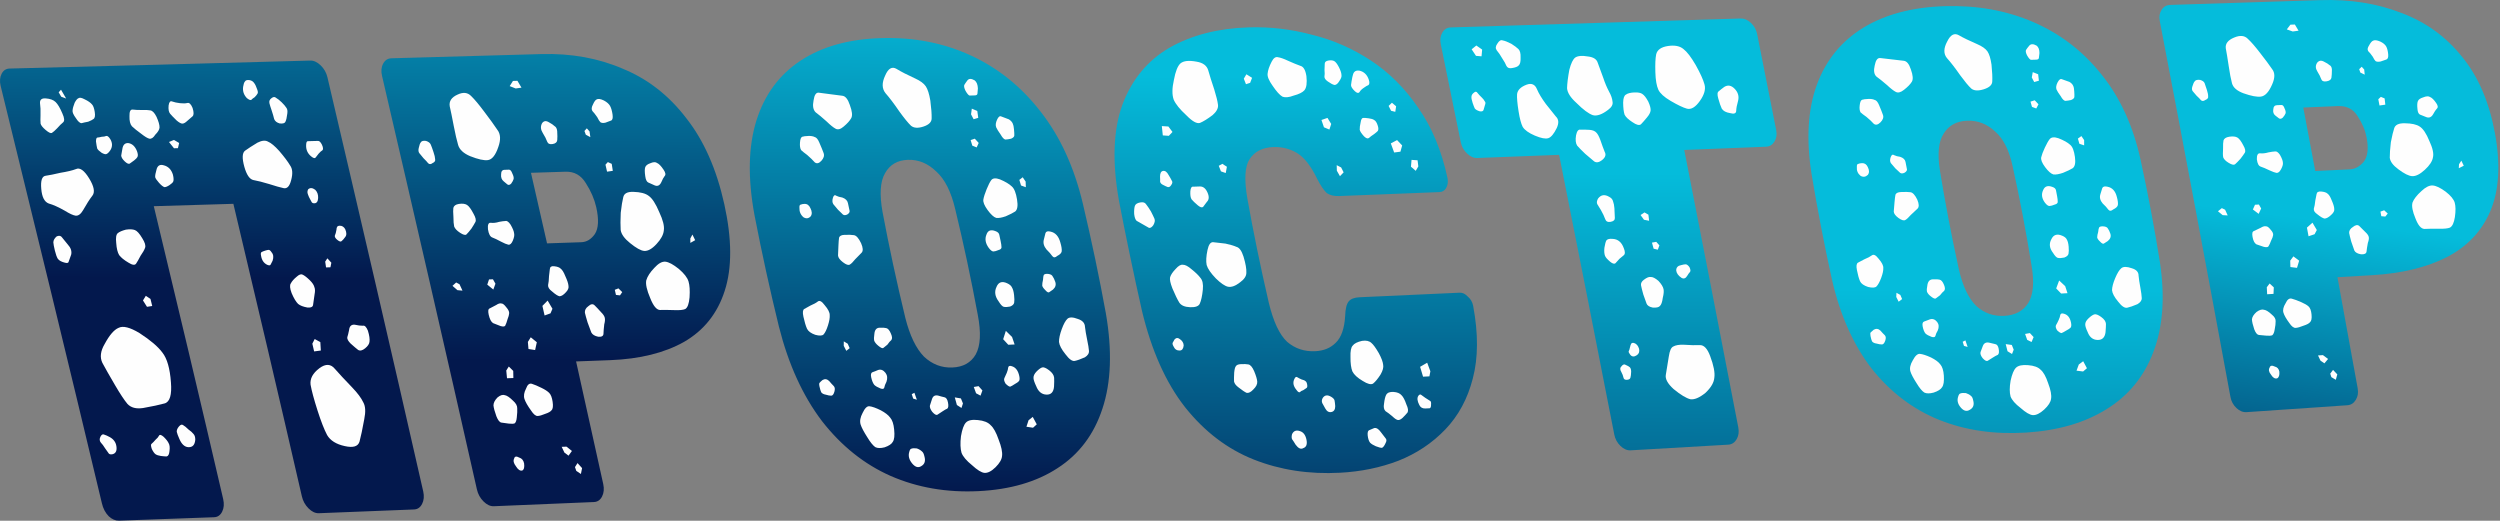 <svg width="1445" height="301" viewBox="0 0 1445 301" fill="none" xmlns="http://www.w3.org/2000/svg">
<rect x="0" y="0" width="1445" height="301" fill="#808080" stroke="none"/>
<path d="M61.919 291.298C43.746 209.351 25.456 127.831 7.05 46.738C66.183 46.064 125.336 45.314 184.51 44.488C202.236 124.094 219.85 204.124 237.35 284.578C219.036 283.998 200.72 283.418 182.4 282.838C168.546 224.811 154.593 167.154 140.54 109.868C121.373 111.768 102.213 113.651 83.059 115.518C96.773 172.678 110.38 230.244 123.88 288.218C103.226 289.251 82.573 290.278 61.919 291.298Z" fill="#FEFEFE"/>
<path d="M227.04 40.228C246.08 122.234 265 204.698 283.8 287.618C303.993 285.418 324.193 283.201 344.4 280.968C338.16 255.368 331.896 229.841 325.61 204.388C337.516 202.808 349.42 201.221 361.32 199.628C362.093 193.768 362.863 187.908 363.63 182.048C363.076 175.281 362.52 168.514 361.96 161.748C357.993 158.694 354.023 155.644 350.05 152.598C346.056 150.451 342.063 148.301 338.07 146.148C328.343 146.101 318.616 146.051 308.89 145.998C306.676 136.664 304.46 127.331 302.24 117.998C302.366 109.378 302.49 100.751 302.61 92.118C314.723 92.058 326.833 91.998 338.94 91.938C342.78 103.984 346.616 116.044 350.45 128.118C355.01 136.298 359.57 144.488 364.13 152.688C366.81 162.501 369.49 172.321 372.17 182.148C381.343 184.221 390.513 186.301 399.68 188.388C404.013 180.728 408.346 173.061 412.68 165.388C410.466 149.581 408.253 133.781 406.04 117.988C401.126 102.401 396.21 86.824 391.29 71.258C371.79 60.364 352.276 49.518 332.75 38.718C297.516 39.218 262.28 39.721 227.04 40.228Z" fill="#FEFEFE"/>
<path d="M444.17 101.728C449.77 83.428 455.38 65.094 461 46.728C467.973 43.728 474.95 40.724 481.93 37.718C486.963 45.858 491.993 54.008 497.02 62.168C498.72 68.721 500.416 75.281 502.11 81.848C503.136 88.414 504.16 94.984 505.18 101.558C504.96 110.871 504.743 120.181 504.53 129.488C508.516 145.214 512.503 160.958 516.49 176.718C518.063 187.724 519.636 198.734 521.21 209.748C528.33 212.801 535.446 215.861 542.56 218.928C551.966 217.434 561.37 215.941 570.77 214.448C569.616 194.841 568.456 175.244 567.289 155.658C563.696 139.218 560.096 122.791 556.49 106.378C548.763 99.591 541.033 92.818 533.299 86.058C523.099 76.591 512.896 67.148 502.69 57.728C498.836 49.734 494.98 41.748 491.12 33.768C511.186 33.474 531.25 33.184 551.31 32.898C562.056 40.871 572.796 48.868 583.529 56.888C591.176 66.461 598.823 76.048 606.469 85.648C611.396 101.628 616.32 117.628 621.24 133.648C625.52 148.401 629.793 163.171 634.06 177.958C633.693 190.478 633.329 202.994 632.969 215.508C630.856 224.814 628.746 234.118 626.64 243.418C615.706 251.931 604.779 260.424 593.859 268.898C583.913 272.524 573.973 276.144 564.039 279.758C552.239 277.944 540.44 276.138 528.64 274.338C518.42 269.284 508.196 264.244 497.97 259.218C489.976 251.178 481.98 243.154 473.98 235.148C468.566 222.868 463.15 210.611 457.73 198.378C453.216 166.118 448.696 133.901 444.17 101.728Z" fill="#FEFEFE"/>
<path d="M832.83 103.528C811.756 105.501 790.683 107.461 769.61 109.408C768.143 108.074 766.676 106.741 765.21 105.408C763.283 97.968 761.353 90.531 759.42 83.098C755.313 80.078 751.21 77.058 747.11 74.038C737.95 76.191 728.793 78.341 719.64 80.488C717.98 90.154 716.323 99.821 714.67 109.488C715.723 118.574 716.773 127.668 717.82 136.768C719.58 144.548 721.34 152.331 723.1 160.118C723.246 170.931 723.393 181.748 723.54 192.568C731.68 199.521 739.816 206.488 747.95 213.468C757.096 210.374 766.24 207.271 775.38 204.158C778.84 196.158 782.303 188.151 785.77 180.138C794.03 178.684 802.29 177.231 810.55 175.778C822.243 176.858 833.933 177.941 845.62 179.028C846.206 190.274 846.79 201.524 847.37 212.778C842.67 221.998 837.976 231.208 833.29 240.408C825.576 245.654 817.866 250.891 810.16 256.118C804.7 259.258 799.24 262.394 793.78 265.528C782.44 265.248 771.096 264.964 759.75 264.678C746.956 262.838 734.16 261.001 721.36 259.168C708.553 247.121 695.736 235.114 682.91 223.148C677.623 210.061 672.333 196.994 667.04 183.948C665.01 173.398 660.68 151.778 659.54 149.518C658.11 146.698 652.19 125.868 652.22 124.748C652.25 123.848 650.73 107.128 649.97 98.898C652.05 85.404 654.133 71.901 656.22 58.388C665.46 47.961 674.706 37.514 683.96 27.048C699.02 25.121 714.083 23.191 729.15 21.258C746.543 25.358 763.933 29.478 781.32 33.618C790.526 40.011 799.733 46.418 808.94 52.838C816.913 69.698 824.876 86.594 832.83 103.528Z" fill="#FEFEFE"/>
<path d="M903.24 82.278C915.693 140.238 928.09 198.414 940.43 256.808C960.423 254.301 980.416 251.781 1000.41 249.248C989.43 193.274 978.403 137.491 967.33 81.898C984.876 80.611 1002.42 79.314 1019.97 78.008C1015.97 57.788 1011.96 37.604 1007.93 17.458C951.936 18.338 895.94 19.214 839.94 20.088C843.72 40.888 847.493 61.718 851.26 82.578C868.586 82.478 885.913 82.378 903.24 82.278Z" fill="#FEFEFE"/>
<path d="M1062.98 41.728C1070.91 33.828 1078.85 25.921 1086.79 18.008C1096 23.074 1105.2 28.158 1114.4 33.258C1113.89 44.131 1113.39 55.011 1112.88 65.898C1114.7 80.824 1116.52 95.768 1118.33 110.728C1121.23 127.341 1124.13 143.974 1127.02 160.628C1126.79 165.294 1126.57 169.961 1126.34 174.628C1137.83 179.621 1149.32 184.631 1160.8 189.658C1167.74 184.824 1174.68 179.984 1181.63 175.138C1179.36 156.891 1177.08 138.664 1174.8 120.458C1171.98 106.171 1169.15 91.901 1166.32 77.648C1156.2 71.221 1146.08 64.814 1135.95 58.428C1130.41 51.008 1124.87 43.601 1119.32 36.208C1119.72 27.554 1120.12 18.901 1120.52 10.248C1138.29 12.374 1156.05 14.508 1173.82 16.648C1184.14 26.234 1194.45 35.851 1204.76 45.498C1210.43 53.204 1216.11 60.924 1221.78 68.658C1224.67 78.084 1227.55 87.521 1230.42 96.968C1234.5 112.421 1238.57 127.901 1242.63 143.408C1241.98 155.821 1241.33 168.234 1240.68 180.648C1235.19 192.794 1229.7 204.921 1224.22 217.028C1216.66 224.114 1209.1 231.188 1201.55 238.248C1187.06 240.421 1172.57 242.584 1158.08 244.738C1145.01 242.024 1131.93 239.321 1118.85 236.628C1107.07 227.501 1095.28 218.401 1083.49 209.328C1080.37 200.814 1077.25 192.311 1074.13 183.818C1070.68 174.931 1067.24 166.051 1063.79 157.178C1061.54 136.491 1059.29 115.828 1057.04 95.188C1059.02 77.361 1061 59.541 1062.98 41.728Z" fill="#FEFEFE"/>
<path d="M1294.78 230.688C1282.02 156.374 1269.13 82.548 1256.1 9.208C1287.65 8.681 1319.2 8.154 1350.75 7.628C1363.6 10.108 1376.44 12.601 1389.28 15.108C1390.31 20.934 1391.34 26.774 1392.36 32.628C1384.45 38.588 1376.55 44.541 1368.65 50.488C1364.35 52.201 1360.05 53.918 1355.74 55.638C1345.97 55.731 1336.21 55.824 1326.44 55.918C1328.28 71.751 1330.11 87.611 1331.93 103.498C1340.66 103.478 1349.4 103.461 1358.14 103.448C1362.31 100.914 1366.49 98.378 1370.66 95.838C1370.99 89.944 1371.33 84.054 1371.66 78.168C1371.57 70.601 1371.49 63.041 1371.4 55.488C1377.41 50.401 1383.41 45.308 1389.42 40.208C1398.23 39.068 1407.05 37.928 1415.87 36.788C1422.26 51.548 1428.63 66.354 1435 81.208C1435.27 93.948 1435.53 106.691 1435.8 119.438C1423.63 129.778 1411.46 140.108 1399.29 150.428C1380.94 151.588 1362.59 152.748 1344.24 153.908C1349.06 178.588 1353.87 203.294 1358.68 228.028C1337.37 228.928 1316.07 229.814 1294.78 230.688Z" fill="#FEFEFE"/>
<path d="M68.829 300.938C66.769 301.008 64.79 300.178 62.88 298.438C60.919 296.448 59.59 293.918 58.889 290.868C39.58 209.788 20.009 129.638 0.39 49.728C-0.27 47.038 -0.09 44.668 0.92 42.668C1.95 40.668 3.52 39.658 5.6 39.618C63.45 38.188 121.34 36.598 179.23 35.008C181.33 34.938 183.36 35.868 185.34 37.778C187.33 39.698 188.63 41.988 189.26 44.678C207.85 123.998 226.37 203.578 244.63 284.068C245.24 286.798 245.02 289.208 243.97 291.258C242.92 293.318 241.37 294.388 239.32 294.468C220.99 295.198 202.66 295.918 184.33 296.638C182.28 296.728 180.28 295.788 178.33 293.848C176.38 291.908 175.08 289.548 174.46 286.798C161.43 230.058 148.22 173.818 134.89 117.808C119.57 118.268 104.23 118.718 88.889 119.178C102.41 175.278 115.81 231.608 129.01 288.508C129.63 291.258 129.44 293.678 128.4 295.748C127.36 297.818 125.81 298.878 123.76 298.958C105.45 299.648 87.139 300.308 68.829 300.938ZM148.67 51.718C148.09 50.008 147.52 48.798 146.96 48.078C146.34 47.108 145.44 46.518 144.23 46.308C142.85 46.108 141.96 46.378 141.56 47.128C141.11 47.618 140.76 48.618 140.54 50.098C140.17 52.588 140.88 54.788 142.69 56.708C143.86 57.658 144.72 58.008 145.23 57.748C145.67 57.228 146.33 56.728 147.16 56.218C147.93 55.438 148.45 54.828 148.72 54.318C149.17 53.798 149.16 52.958 148.67 51.718ZM35.27 51.848C34.819 52.338 34.359 52.848 33.91 53.358C34.41 54.208 34.91 55.058 35.4 55.918C36.349 56.258 37.3 56.608 38.239 56.948C37.249 55.238 36.26 53.538 35.27 51.848ZM36.039 65.548C34.69 62.358 33.38 60.168 32.13 58.968C30.88 57.768 29 57.058 26.459 56.878C24.13 56.688 23.009 57.598 23.119 59.568C23.41 61.548 23.509 63.898 23.419 66.618C23.329 68.608 23.349 70.218 23.459 71.458C23.7 72.448 24.66 73.658 26.36 75.108C28.049 76.558 29.25 77.148 29.93 76.868C30.759 76.348 31.79 75.448 32.999 74.178C34.349 72.648 35.499 71.498 36.45 70.738C37.41 69.968 37.27 68.238 36.039 65.548ZM48.959 57.418C47.2 56.468 46.01 56.248 45.359 56.768C44.669 57.028 43.919 57.908 43.139 59.418C42.429 61.178 42.02 62.668 41.94 63.898C41.809 64.898 42.45 66.368 43.88 68.308C45.12 70.258 46.219 71.218 47.16 71.188C48.059 70.938 49.33 70.638 50.98 70.348C52.37 69.808 53.389 69.288 54.039 68.788C54.859 68.268 55.109 66.898 54.76 64.688C54.4 62.468 53.859 60.998 53.109 60.278C52.289 59.308 50.91 58.348 48.959 57.418ZM162.78 59.098C161.54 57.908 160.47 57.068 159.6 56.588C158.86 55.878 158 55.908 157.03 56.668C155.88 57.438 155.44 58.448 155.73 59.668C155.97 60.648 156.38 61.998 156.98 63.708C157.63 65.658 158.13 67.378 158.48 68.838C158.97 70.058 160.02 70.898 161.65 71.348C163.42 71.538 164.5 71.258 164.9 70.508C165.44 69.508 165.81 67.878 166.06 65.668C166.27 64.168 166.11 63.068 165.55 62.338C164.94 61.378 164.01 60.288 162.78 59.098ZM111.31 62.398C110.41 60.198 109.4 59.238 108.33 59.518C107.25 59.798 105.82 59.838 104.05 59.638C102.27 59.438 100.76 59.108 99.499 58.648C98.43 58.188 97.76 58.948 97.46 60.928C97.24 63.158 97.519 64.748 98.329 65.728C99.139 66.688 100.4 68.008 102.15 69.688C103.59 70.898 104.69 71.468 105.45 71.448C106.2 71.438 107.14 70.928 108.23 69.888C109.66 68.618 110.68 67.718 111.31 67.218C112.09 66.458 112.08 64.848 111.31 62.398ZM90.419 67.428C89.32 65.238 88.159 64.028 86.96 63.808C85.769 63.598 84.21 63.508 82.309 63.568C80.219 63.628 78.379 63.548 76.799 63.338C75.409 63.128 74.76 64.398 74.84 67.108C74.749 69.838 75.219 71.808 76.269 73.008C77.529 74.208 79.309 75.648 81.62 77.318C83.749 78.998 85.32 79.928 86.329 80.158C87.519 80.368 88.659 79.588 89.769 77.828C91.309 76.298 92.139 74.918 92.21 73.688C92.24 72.188 91.639 70.108 90.419 67.428ZM63.73 80.398C62.809 78.948 61.989 78.348 61.3 78.608C60.789 78.878 59.959 79.028 58.819 79.048C57.749 79.328 56.91 79.478 56.359 79.488C55.779 79.518 55.489 80.268 55.48 81.758C55.7 83.478 55.94 84.838 56.179 85.828C56.55 86.558 57.419 87.398 58.809 88.358C60.12 89.068 61.02 89.288 61.539 89.028C62.239 88.758 63.01 87.988 63.849 86.728C65.07 84.708 65.04 82.598 63.73 80.398ZM103.55 82.648C102.55 82.058 101.55 81.468 100.55 80.878C99.6 81.278 98.639 81.668 97.669 82.068C98.639 83.278 99.6 84.478 100.56 85.698C101.32 85.678 102.08 85.658 102.84 85.638C103.07 84.638 103.31 83.638 103.55 82.648ZM79.2 87.428C78.159 84.718 76.54 83.148 74.329 82.718C72.37 82.528 71.189 83.558 70.779 85.788C70.439 87.538 70.2 88.908 70.059 89.898C70.109 90.898 70.76 91.988 72.01 93.198C73.24 94.398 74.23 94.878 74.919 94.608C75.57 94.088 76.46 93.438 77.6 92.668C78.57 91.898 79.169 91.258 79.43 90.758C79.829 89.998 79.74 88.888 79.2 87.428ZM161.42 87.278C158.82 84.398 156.67 82.598 154.98 81.908C153.42 80.968 151.35 81.158 148.8 82.468C145.79 84.278 143.39 85.828 141.6 87.128C139.98 88.408 139.87 91.498 141.23 96.428C142.54 101.078 144.29 103.638 146.5 104.078C148.88 104.498 151.92 105.268 155.64 106.398C159.15 107.538 161.92 108.318 163.92 108.748C165.93 109.188 167.39 107.668 168.28 104.158C169.3 100.418 169.1 97.578 167.69 95.638C166.41 93.458 164.31 90.668 161.42 87.278ZM180.7 81.528C179.56 81.568 178.61 81.598 177.85 81.608C177.29 81.638 176.98 82.388 176.94 83.868C176.83 86.578 177.83 88.778 179.93 90.448C181.12 91.408 181.93 91.638 182.38 91.118C182.84 90.608 183.42 89.858 184.15 88.838C185.06 87.828 185.76 87.188 186.27 86.928C186.92 86.408 186.84 85.308 186.06 83.598C185.34 82.148 184.59 81.418 183.83 81.448C183.07 81.458 182.03 81.488 180.7 81.528ZM99.95 100.968C99.04 98.018 97.279 96.208 94.629 95.538C92.35 94.858 90.95 95.768 90.409 98.258C89.889 100.018 89.639 101.378 89.689 102.388C89.87 103.118 90.62 104.218 91.909 105.668C93.23 107.118 94.279 107.968 95.1 108.178C95.85 108.158 96.809 107.768 97.969 106.988C99.109 106.198 99.809 105.568 100.07 105.058C100.46 104.298 100.42 102.938 99.95 100.968ZM51.52 103.098C48.669 98.448 46.139 96.668 43.919 97.728C41.83 98.528 38.849 99.238 34.989 99.858C31.399 100.708 28.5 101.288 26.279 101.608C24.259 101.928 23.439 104.428 23.849 109.168C24.239 113.898 25.689 116.718 28.2 117.638C30.66 118.298 33.76 119.698 37.52 121.828C40.209 123.498 42.249 124.438 43.639 124.648C45.209 124.848 46.669 123.798 48.01 121.508C50.01 117.968 51.8 115.158 53.389 113.118C54.999 111.098 54.37 107.748 51.52 103.098ZM182.18 109.678C180.57 108.498 179.22 108.418 178.12 109.428C177.72 110.198 177.61 110.948 177.78 111.668C177.9 112.178 178.17 112.908 178.59 113.888C179.26 115.088 179.77 116.078 180.14 116.818C180.44 117.298 180.98 117.528 181.73 117.508C183.05 117.458 183.78 116.458 183.88 114.468C183.98 112.488 183.41 110.898 182.18 109.678ZM82.219 137.688C80.62 134.988 79.2 133.418 77.93 132.958C76.68 132.488 74.95 132.418 72.749 132.738C70.59 133.308 69.04 133.968 68.09 134.748C67.139 135.528 66.829 137.408 67.169 140.388C67.389 143.628 67.969 145.978 68.879 147.448C69.999 148.928 71.779 150.358 74.219 151.788C76.46 153.218 77.939 153.418 78.65 152.398C79.35 151.378 80.21 149.848 81.249 147.828C82.529 146.038 83.4 144.508 83.85 143.238C84.32 141.988 83.769 140.138 82.219 137.688ZM199.58 132.578C198.85 131.118 197.73 130.408 196.22 130.458C195.08 130.488 194.5 131.258 194.48 132.748C194.24 134.228 193.94 135.368 193.55 136.118C193.35 136.878 193.83 137.728 195 138.688C196.19 139.628 196.99 139.868 197.45 139.358C198.09 138.848 198.77 138.068 199.49 137.058C200.38 136.028 200.41 134.538 199.58 132.578ZM39.12 141.248C37.749 139.548 36.669 138.218 35.859 137.238C35.239 136.258 34.219 136.048 32.83 136.588C31.57 137.628 30.899 138.768 30.829 140.018C30.88 141.008 31.18 142.638 31.72 144.858C32.26 147.088 32.849 148.698 33.48 149.678C34.279 150.648 35.599 151.358 37.419 151.808C38.859 152.248 39.65 151.988 39.779 150.978C40.109 149.968 40.559 148.698 41.139 147.188C41.599 145.168 40.929 143.198 39.12 141.248ZM156.99 145.858C156.38 144.868 155.79 144.408 155.23 144.428C154.85 144.428 154.22 144.578 153.32 144.848C152.44 145.128 151.75 145.398 151.24 145.668C150.73 145.928 150.62 146.678 150.91 147.918C151.32 150.408 152.48 152.098 154.41 153.038C155.47 153.508 156.14 153.478 156.4 152.978C156.67 152.468 157.04 151.708 157.57 150.688C158.23 148.668 158.04 147.058 156.99 145.858ZM189.22 149.308C188.8 149.938 188.38 150.578 187.96 151.228C188.12 152.328 188.29 153.448 188.46 154.568C189.3 154.538 190.16 154.508 191 154.488C191.18 153.598 191.35 152.728 191.52 151.848C190.76 150.998 189.99 150.158 189.22 149.308ZM179.07 161.968C177.33 160.278 175.94 159.208 174.88 158.738C174.01 158.268 172.87 158.678 171.46 159.968C169.86 161.278 168.74 162.548 168.09 163.808C167.38 164.838 167.54 166.708 168.56 169.418C169.82 172.378 171.07 174.458 172.3 175.658C173.48 176.628 175.25 177.308 177.63 177.738C179.77 177.918 180.88 177.378 180.97 176.128C181.17 174.618 181.47 172.618 181.83 170.108C182.18 168.358 182.14 166.968 181.72 165.998C181.44 164.758 180.54 163.418 179.07 161.968ZM86.98 172.778C86.079 172.168 85.18 171.568 84.279 170.978C83.73 171.868 83.189 172.768 82.639 173.658C83.419 174.878 84.189 176.108 84.96 177.338C85.969 177.178 86.969 177.018 87.98 176.868C87.65 175.488 87.32 174.128 86.98 172.778ZM80.629 192.518C75.09 189.178 71.04 188.168 68.519 189.508C65.93 190.588 63.27 193.678 60.52 198.778C58.09 202.868 57.639 206.518 59.169 209.728C60.889 212.958 63.359 217.268 66.549 222.718C69.439 227.668 71.809 231.238 73.659 233.458C75.7 235.658 78.73 236.448 82.74 235.828C88.019 234.898 92.15 234.008 95.169 233.168C98.18 232.308 99.389 228.238 98.799 220.958C98.219 212.918 96.57 207.198 93.85 203.768C91.32 200.338 86.909 196.588 80.629 192.518ZM212.66 191.158C211.77 188.958 210.79 187.978 209.72 188.268C208.58 188.308 207.02 188.118 205.03 187.678C203.08 187.488 201.99 188.538 201.76 190.798C201.41 192.548 201.07 193.928 200.73 194.948C200.58 195.958 201.25 197.178 202.73 198.638C204.63 200.328 206.04 201.518 206.98 202.238C208.08 202.938 209.43 202.638 211.03 201.338C212.63 200.038 213.47 198.758 213.57 197.508C213.79 195.998 213.49 193.888 212.66 191.158ZM185.15 197.728C184.07 197.138 182.98 196.538 181.89 195.958C181.44 196.848 180.99 197.738 180.53 198.638C180.88 200.128 181.22 201.618 181.57 203.118C182.86 202.938 184.16 202.768 185.44 202.608C185.35 200.978 185.26 199.348 185.15 197.728ZM203.41 223.788C199.18 219.418 195.92 215.888 193.58 213.218C191.2 210.298 188.24 210.158 184.67 212.788C180.8 215.668 179.08 218.868 179.51 222.368C180.14 225.868 181.47 230.828 183.54 237.298C185.53 243.518 187.37 248.228 189.06 251.448C190.92 254.638 194.34 256.778 199.31 257.848C204.1 258.928 206.93 258.078 207.8 255.268C208.61 252.218 209.53 247.918 210.53 242.348C211.42 238.038 211.25 234.788 209.99 232.578C208.85 230.098 206.67 227.178 203.41 223.788ZM108.92 248.228C107.69 246.998 106.64 246.158 105.77 245.678C105.09 245.188 104.31 245.478 103.41 246.528C102.53 247.558 102.11 248.588 102.16 249.588C102.39 250.598 102.9 251.968 103.68 253.708C104.95 256.688 106.65 258.288 108.77 258.468C111.26 258.628 112.62 257.198 112.87 254.158C112.88 252.638 112.52 251.508 111.79 250.778C111.24 250.048 110.27 249.188 108.92 248.228ZM63.489 252.668C62.2 251.958 61.13 251.478 60.33 251.248C59.45 250.758 58.69 251.158 58.05 252.438C57.41 253.718 57.489 254.848 58.3 255.838C59.039 256.578 59.87 257.698 60.789 259.188C61.639 260.428 62.359 261.438 62.91 262.168C63.4 262.668 64.189 262.768 65.249 262.488C66.999 261.938 67.68 260.398 67.269 257.868C66.93 255.618 65.659 253.868 63.489 252.668ZM94.609 252.498C93.2 251.268 92.29 251.058 91.909 251.818C91.519 252.598 90.85 253.368 89.9 254.168C89.019 255.208 88.26 255.988 87.629 256.508C87.12 256.778 87.159 257.778 87.76 259.538C88.49 261.038 89.21 262.028 89.879 262.518C90.559 262.988 91.59 263.348 92.96 263.548C94.519 263.758 95.669 263.838 96.409 263.818C97.29 263.538 97.809 262.508 97.96 260.728C98.249 258.698 98.07 257.178 97.48 256.188C97.04 255.188 96.09 253.958 94.609 252.498Z" fill="url(#paint0_linear_19_42)"/>
<path d="M285.46 292.598C283.41 292.678 281.41 291.768 279.47 289.828C277.53 287.898 276.25 285.558 275.64 282.828C257.54 202.478 239.21 122.998 220.8 43.788C220.17 41.118 220.4 38.758 221.47 36.768C222.54 34.778 224.13 33.758 226.21 33.688C255.08 32.878 283.94 32.068 312.79 31.258C330.13 30.768 345.91 33.618 360.14 39.798C374.51 45.718 386.7 55.238 396.72 68.378C406.86 81.258 414.16 97.778 418.64 117.968C423.11 138.198 423.18 154.928 418.86 168.158C414.69 181.148 406.87 190.968 395.4 197.598C384.08 203.978 369.87 207.498 352.75 208.168C346.16 208.418 339.57 208.658 332.98 208.908C338.24 232.488 343.48 256.128 348.68 279.828C349.27 282.538 349.04 284.928 347.98 286.988C346.92 289.038 345.36 290.098 343.29 290.178C324.02 290.998 304.74 291.798 285.46 292.598ZM299.07 46.698C298.22 46.718 297.36 46.748 296.49 46.778C295.86 47.768 295.23 48.768 294.6 49.768C295.75 50.218 296.91 50.678 298.07 51.138C299.19 50.968 300.3 50.818 301.42 50.658C300.64 49.328 299.86 48.018 299.07 46.698ZM279.89 64.548C276.85 60.468 274.34 57.468 272.38 55.568C270.34 53.408 267.69 53.128 264.42 54.698C260.94 56.268 259.46 58.528 259.95 61.458C260.57 64.138 261.34 67.928 262.27 72.818C263.17 77.478 264.01 81.138 264.81 83.838C265.62 86.508 267.94 88.658 271.75 90.268C276.37 92.098 279.79 92.858 282.01 92.538C284.42 92.218 286.43 89.688 288.02 84.968C289.54 80.738 289.35 77.418 287.46 75.018C285.71 72.368 283.18 68.878 279.89 64.548ZM349.05 58.078C347.12 57.148 345.73 56.948 344.89 57.458C344.18 57.738 343.45 58.738 342.69 60.478C341.89 61.968 341.78 63.198 342.39 64.158C343.11 64.868 344.05 66.078 345.21 67.748C345.91 69.188 346.51 70.148 347.01 70.628C347.67 71.098 348.66 71.198 349.93 70.908C351.34 70.368 352.4 69.968 353.11 69.718C354.01 69.438 354.33 68.318 354.08 66.358C353.77 64.178 353.3 62.468 352.64 61.268C351.99 60.078 350.79 58.998 349.05 58.078ZM317.48 70.798C315.68 69.608 314.29 69.788 313.28 71.278C312.35 73.028 312.48 74.868 313.68 76.788C314.89 78.718 315.76 80.438 316.28 81.888C316.75 83.088 317.81 83.558 319.46 83.248C321.11 82.958 321.99 82.188 322.09 80.958C322.2 79.728 322.2 78.018 322.06 75.808C321.92 74.348 321.41 73.378 320.55 72.908C319.81 72.198 318.8 71.488 317.48 70.798ZM340.76 75.968C340.24 75.358 339.72 74.768 339.19 74.178C338.74 74.678 338.29 75.188 337.81 75.698C338.08 76.418 338.34 77.148 338.6 77.868C339.47 78.328 340.34 78.798 341.22 79.278C341.06 78.168 340.91 77.058 340.76 75.968ZM246.2 81.438C244.62 81.228 243.64 81.508 243.24 82.258C242.78 82.768 242.37 83.888 242.01 85.628C241.73 86.868 241.86 87.858 242.41 88.568C242.95 89.298 243.76 90.258 244.79 91.458C246.03 92.658 246.92 93.628 247.46 94.338C248.21 95.068 249.06 95.028 250.03 94.258C251.24 93.738 251.74 92.978 251.51 91.988C251.48 91.018 251.16 89.668 250.58 87.968C249.94 86.008 249.4 84.538 248.99 83.578C248.57 82.588 247.64 81.888 246.2 81.438ZM353.58 94.708C352.84 94.358 352.09 94.018 351.34 93.678C350.89 94.178 350.44 94.688 349.96 95.188C350.27 96.528 350.57 97.878 350.88 99.218C351.99 99.058 353.1 98.898 354.2 98.748C354 97.398 353.8 96.048 353.58 94.708ZM383.59 98.158C382.15 95.998 380.9 94.688 379.84 94.238C378.93 93.528 377.59 93.578 375.86 94.358C374.26 94.898 373.29 95.668 372.94 96.668C372.59 97.648 372.6 99.388 372.95 101.818C373.2 103.768 373.76 104.988 374.62 105.448C375.68 105.908 376.95 106.478 378.44 107.168C380.12 107.848 381.4 107.188 382.3 105.198C382.92 103.698 383.52 102.588 384.12 101.818C384.9 101.058 384.72 99.838 383.59 98.158ZM291.62 98.158C290.29 98.188 289.63 99.068 289.64 100.798C289.47 102.528 289.96 103.878 291.14 104.818C292.05 105.538 292.77 106.118 293.26 106.598C293.94 107.068 294.68 106.928 295.44 106.158C296.18 105.158 296.64 104.268 296.85 103.528C297.06 102.778 296.82 101.678 296.1 100.218C295.57 98.758 294.94 98.048 294.17 98.068C293.6 98.098 292.75 98.118 291.62 98.158ZM316.19 140.668C322.81 140.438 329.43 140.218 336.05 139.998C339.07 139.888 341.67 138.328 343.83 135.278C345.96 131.998 346.22 126.818 344.62 119.718C343.57 115.078 341.57 110.468 338.63 105.888C335.87 101.298 331.94 99.078 326.82 99.248C320.18 99.458 313.54 99.668 306.9 99.878C310.01 113.458 313.1 127.058 316.19 140.668ZM366.1 110.898C362.65 110.768 360.68 111.798 360.23 114.038C359.72 116.018 359.24 118.988 358.79 122.948C358.6 127.138 358.58 130.468 358.75 132.928C359.11 135.378 360.92 137.898 364.17 140.498C367.66 143.338 370.37 144.858 372.32 145.038C374.45 145.198 376.83 143.888 379.44 141.078C382.05 138.278 383.47 135.638 383.69 133.188C384.08 130.698 383.2 127.168 381.03 122.568C378.99 117.708 376.95 114.578 374.91 113.178C373.07 111.768 370.13 110.998 366.1 110.898ZM273.68 123.528C272.29 120.858 271.06 119.168 269.93 118.448C268.82 117.758 267.25 117.558 265.22 117.868C263.38 118.178 262.32 118.948 262.03 120.178C261.88 121.188 261.9 122.918 262.08 125.388C262.09 127.848 262.23 129.698 262.51 130.938C262.99 132.158 264.12 133.378 265.91 134.538C267.71 135.718 268.92 136.048 269.57 135.538C270.35 134.778 271.33 133.628 272.5 132.098C273.48 130.588 274.24 129.318 274.78 128.308C275.3 127.318 274.93 125.708 273.68 123.528ZM295.14 129.878C294.01 128.188 292.98 127.468 292.09 127.748C291.14 127.778 289.94 127.948 288.48 128.238C286.7 128.798 285.11 128.958 283.74 128.768C282.36 128.568 281.79 129.818 282.04 132.528C282.46 135.228 283.3 136.808 284.55 137.268C285.79 137.728 287.5 138.528 289.67 139.708C291.41 140.628 292.77 141.198 293.79 141.418C294.78 141.628 295.65 140.858 296.41 139.098C297.14 137.348 297.4 135.978 297.17 134.988C297.08 133.768 296.4 132.058 295.14 129.878ZM401.81 138.828C401.28 137.738 400.76 136.648 400.22 135.568C399.82 136.308 399.42 137.058 399.01 137.818C399.01 138.678 399.02 139.538 399.02 140.398C399.96 139.878 400.88 139.348 401.81 138.828ZM392.35 155.428C389.11 152.828 386.51 151.438 384.57 151.258C382.63 151.088 380.51 152.278 378.22 154.818C375.75 157.378 374.19 159.778 373.54 162.038C373.09 164.268 373.86 167.708 375.84 172.328C377.58 176.718 379.42 179.008 381.35 179.168C383.43 179.098 386.18 179.118 389.63 179.238C392.71 179.378 394.85 179.168 396.06 178.628C397.41 177.848 398.24 175.588 398.56 171.868C398.83 167.898 398.62 164.828 397.95 162.628C397.27 160.428 395.4 158.028 392.35 155.428ZM326.75 159.608C325.89 157.408 324.98 155.948 324.05 155.248C323.33 154.518 322.07 154.078 320.33 153.888C318.76 153.698 317.92 154.218 317.82 155.458C317.67 156.458 317.5 157.828 317.33 159.558C317.26 161.798 317.09 163.538 316.79 164.778C316.7 166.038 317.44 167.238 319.04 168.418C320.93 170.088 322.39 171.038 323.39 171.248C324.51 171.218 325.76 170.418 327.13 168.888C328.37 167.608 328.85 166.338 328.57 165.118C328.48 163.878 327.88 162.038 326.75 159.608ZM284.93 161.428C284.17 161.448 283.42 161.468 282.65 161.508C282.32 162.498 281.98 163.508 281.64 164.518C282.8 165.458 283.98 166.408 285.14 167.368C285.56 166.228 285.96 165.108 286.37 163.978C285.88 163.118 285.4 162.278 284.93 161.428ZM265.61 164.308C264.97 163.958 264.32 163.608 263.66 163.268C262.95 163.908 262.24 164.558 261.53 165.208C262.49 166.028 263.44 166.868 264.4 167.718C265.37 167.808 266.34 167.888 267.31 167.988C266.74 166.748 266.18 165.528 265.61 164.308ZM357.46 166.678C356.77 166.948 356.06 167.218 355.35 167.508C355.58 168.488 355.79 169.468 356.02 170.458C356.8 170.548 357.58 170.638 358.36 170.728C358.8 170.098 359.22 169.468 359.65 168.838C358.92 168.118 358.19 167.398 357.46 166.678ZM319.32 178.468C318.39 176.878 317.46 175.298 316.53 173.728C315.53 174.758 314.52 175.778 313.51 176.808C313.94 178.648 314.35 180.508 314.77 182.348C315.91 181.938 317.05 181.518 318.2 181.108C318.58 180.228 318.94 179.338 319.32 178.468ZM292.59 177.548C291.5 176.098 290.57 175.378 289.82 175.408C289.01 175.188 288.03 175.468 286.88 176.258C285.34 177.048 284.08 177.718 283.06 178.258C282.17 178.538 281.98 179.788 282.49 182.008C283.06 184.478 283.88 186.068 285 186.768C286.04 187.228 287.5 187.808 289.37 188.478C290.98 188.918 291.91 188.758 292.11 188.018C292.51 187.248 292.93 186.118 293.33 184.608C293.93 183.088 294.25 181.968 294.28 181.218C294.44 180.228 293.87 178.988 292.59 177.548ZM347.4 180.428C345.89 178.738 344.66 177.428 343.68 176.478C342.69 175.508 341.5 175.678 340.07 176.968C338.6 178.018 337.93 179.268 338.07 180.758C338.35 181.998 338.86 183.838 339.6 186.298C340.53 188.738 341.26 190.698 341.77 192.158C342.42 193.398 343.74 194.198 345.73 194.628C347.68 194.808 348.69 194.268 348.8 193.028C348.85 191.548 349 189.678 349.26 187.428C349.68 185.928 349.78 184.678 349.57 183.698C349.34 182.708 348.63 181.618 347.4 180.428ZM310.28 197.808C309.12 196.858 307.94 195.898 306.78 194.948C306.23 195.828 305.67 196.718 305.11 197.618C305.23 198.988 305.35 200.348 305.46 201.718C306.74 201.918 308.03 202.118 309.3 202.328C309.63 200.808 309.95 199.298 310.28 197.808ZM296.65 214.378C295.8 213.538 294.94 212.698 294.08 211.858C293.61 212.628 293.12 213.388 292.62 214.148C292.77 215.638 292.91 217.128 293.05 218.628C294.28 218.588 295.5 218.538 296.73 218.498C296.7 217.118 296.67 215.748 296.65 214.378ZM313.09 224.238C310.75 223.088 308.85 222.278 307.43 221.838C306 221.398 304.87 222.308 304.07 224.578C302.87 226.878 302.57 228.888 303.14 230.618C303.71 232.338 304.97 234.538 306.9 237.218C308.33 239.418 309.61 240.488 310.74 240.438C311.86 240.398 313.38 239.958 315.29 239.148C317.05 238.568 318.22 237.898 318.8 237.118C319.59 236.358 319.78 234.728 319.42 232.238C319.06 229.748 318.38 228.028 317.41 227.068C316.44 226.108 315 225.168 313.09 224.238ZM296.55 231.618C294.6 229.688 293.03 228.618 291.84 228.418C290.61 227.968 289.19 228.398 287.59 229.698C286.04 231.258 285.25 232.788 285.22 234.298C285.36 235.788 285.93 237.908 286.91 240.608C287.79 242.818 288.74 244.048 289.73 244.248C290.9 244.458 292.36 244.658 294.11 244.848C295.66 245.028 296.81 244.978 297.49 244.698C298.14 244.178 298.54 243.048 298.71 241.278C298.97 239.028 299.04 237.268 298.96 236.008C299 234.508 298.19 233.048 296.55 231.618ZM327.45 258.158C326.52 258.198 325.59 258.228 324.65 258.268C325.17 259.378 325.7 260.488 326.23 261.598C327.03 262.188 327.82 262.778 328.61 263.378C329.27 262.468 329.92 261.568 330.57 260.668C329.54 259.828 328.5 258.988 327.45 258.158ZM300.21 264.518C298.48 263.578 297.49 263.738 297.19 264.998C296.54 266.288 296.87 267.778 298.19 269.478C299.38 271.448 300.61 272.278 301.87 271.968C302.88 271.428 303.23 270.038 302.92 267.788C302.54 266.048 301.62 264.958 300.21 264.518ZM333.81 267.658C333.32 268.438 332.83 269.208 332.33 269.978C332.6 270.708 332.86 271.458 333.11 272.198C334 272.778 334.88 273.368 335.77 273.968C336 272.828 336.22 271.688 336.44 270.568C335.57 269.598 334.7 268.628 333.81 267.658Z" fill="url(#paint1_linear_19_42)"/>
<path d="M565.52 283.878C547.15 284.758 530.26 281.828 514.83 275.108C499.58 268.368 486.35 257.798 475.13 243.418C464.01 228.788 455.71 210.568 450.22 188.798C445.07 167.788 440.36 146.318 436.1 124.358C432.14 102.938 432.5 84.698 437.21 69.668C441.92 54.658 450.48 43.098 462.86 34.968C475.25 26.848 490.8 22.548 509.47 22.018C528.14 21.468 545.359 24.808 561.109 32.058C576.849 39.298 590.27 50.068 601.38 64.408C612.66 78.738 620.819 96.438 625.849 117.538C630.969 139.158 635.41 160.338 639.19 181.098C642.91 202.648 642.249 220.988 637.219 236.158C632.339 251.098 623.699 262.568 611.339 270.538C599.159 278.528 583.88 282.988 565.52 283.878ZM528.93 45.338C524.46 43.288 520.9 41.478 518.26 39.858C515.6 38.248 513.39 39.518 511.62 43.688C509.65 47.858 509.72 51.238 511.82 53.848C514.11 56.448 516.79 59.988 519.88 64.508C522.61 68.278 524.83 71.008 526.52 72.648C528.16 74.038 530.59 74.208 533.81 73.138C537.01 72.068 538.57 70.438 538.49 68.268C538.55 65.848 538.279 62.458 537.729 58.128C537.089 54.268 536.2 51.518 535.08 49.848C533.95 48.198 531.9 46.688 528.93 45.338ZM563.349 46.448C561.379 45.298 559.96 45.338 559.08 46.578C558.33 47.568 557.75 48.438 557.33 49.158C557.11 49.908 557.34 50.978 558.02 52.398C558.96 54.058 559.74 55.008 560.37 55.238C561.12 55.208 562.17 55.168 563.5 55.138C564.46 55.108 564.949 54.718 564.979 53.988C565.009 53.268 565.089 52.298 565.219 51.098C565.139 48.928 564.509 47.368 563.349 46.448ZM491.2 60.668C490.08 57.308 488.64 55.528 486.88 55.348C485.11 55.158 482.84 54.868 480.08 54.468C477.31 54.058 475.04 53.768 473.28 53.578C471.7 53.378 470.69 54.878 470.24 58.048C469.59 61.218 470 63.528 471.47 64.938C473.06 66.098 475.17 67.868 477.78 70.198C479.96 72.328 481.71 73.728 483.02 74.418C484.31 75.118 485.85 74.698 487.62 73.168C489.72 71.408 491.18 69.788 492 68.298C492.84 66.818 492.55 64.268 491.2 60.668ZM564.87 64.138C563.82 63.688 562.77 63.238 561.71 62.798C561.56 63.878 561.41 64.968 561.26 66.078C561.75 67.028 562.24 67.968 562.75 68.918C563.64 68.648 564.54 68.388 565.43 68.108C565.24 66.788 565.06 65.458 564.87 64.138ZM583.13 68.978C581.26 68.318 579.81 67.768 578.75 67.318C577.9 66.858 577.059 67.488 576.289 69.208C575.509 70.918 575.339 72.378 575.789 73.578C576.189 74.518 577.069 75.948 578.419 77.838C579.359 79.498 580.229 80.448 581.039 80.658C581.989 80.618 583.1 80.468 584.38 80.178C585.61 79.658 586.23 79.038 586.27 78.308C586.31 77.568 586.24 76.368 586.08 74.678C585.95 73.238 585.72 72.148 585.39 71.458C584.99 70.488 584.23 69.678 583.13 68.978ZM467.29 78.578C465.57 78.638 464.36 78.798 463.67 79.058C462.96 79.338 462.53 80.438 462.39 82.388C462.24 84.348 462.46 85.808 463.06 86.768C463.79 87.458 464.95 88.418 466.54 89.568C468.43 91.218 469.89 92.628 470.91 93.818C472.07 94.748 473.35 94.468 474.75 92.948C476.12 91.448 476.57 89.978 476.07 88.528C475.55 87.088 474.72 85.038 473.57 82.398C472.77 80.468 471.86 79.398 470.87 79.198C470 78.738 468.8 78.538 467.29 78.578ZM563.43 80.158C562.63 80.428 561.829 80.698 561.029 80.968C561.359 82.048 561.68 83.118 562 84.188C562.84 84.518 563.68 84.858 564.52 85.208C564.91 84.338 565.3 83.488 565.69 82.618C564.94 81.798 564.19 80.968 563.43 80.158ZM550.49 212.408C556.7 212.148 561.21 209.628 563.99 204.838C566.74 199.818 567.119 192.208 565.159 181.988C561.279 161.118 556.94 140.768 552.14 120.978C549.77 110.838 546.1 103.548 541.14 99.108C536.3 94.408 530.849 92.178 524.779 92.378C518.709 92.588 514.3 95.158 511.55 100.128C508.76 104.848 508.28 112.298 510.1 122.488C513.83 142.388 518.23 162.788 523.27 183.688C525.84 193.908 529.439 201.378 534.039 206.098C538.799 210.588 544.29 212.678 550.49 212.408ZM577.93 103.658C575.45 102.758 573.76 102.948 572.89 104.188C572.15 105.188 571.27 106.918 570.27 109.378C569.27 111.838 568.64 113.808 568.39 115.278C568.12 116.748 568.94 118.788 570.83 121.388C572.73 123.988 574.38 125.508 575.81 125.948C577.18 126.138 579.019 125.828 581.339 125.008C583.779 123.948 585.6 123.028 586.77 122.248C588.07 121.238 588.439 118.918 587.849 115.288C587.229 111.438 586.21 108.938 584.82 107.758C583.38 106.368 581.08 104.988 577.93 103.658ZM591.13 102.458C590.48 102.968 589.84 103.468 589.18 103.968C589.5 105.048 589.819 106.128 590.149 107.208C591.079 107.538 592 107.868 592.93 108.208C592.9 107.108 592.86 106.018 592.82 104.948C592.26 104.108 591.7 103.278 591.13 102.458ZM486.82 114.158C485.44 113.958 484.32 113.618 483.45 113.168C482.54 112.468 481.85 112.848 481.42 114.348C480.98 115.818 481.05 117.038 481.65 117.998C482.18 118.708 483.08 119.778 484.34 121.198C485.56 122.378 486.53 123.328 487.25 124.028C487.93 124.498 488.78 124.468 489.81 123.928C490.97 123.168 491.35 122.298 490.95 121.328C490.74 120.358 490.45 119.028 490.09 117.328C489.77 115.878 488.68 114.808 486.82 114.158ZM468.41 120.298C467.66 118.608 466.52 117.788 465 117.848C464.07 117.878 463.33 118.018 462.82 118.278C462.24 118.308 462 118.938 462.07 120.148C461.99 122.358 462.76 124.168 464.41 125.578C465.95 126.508 467.35 126.338 468.58 125.048C469.46 123.808 469.4 122.218 468.41 120.298ZM497.7 140.548C496.31 137.658 494.94 136.108 493.56 135.918C492.37 135.718 490.54 135.658 488.09 135.748C486.37 135.808 485.35 136.338 484.99 137.318C484.83 138.318 484.7 139.908 484.61 142.118C484.51 144.338 484.44 146.168 484.38 147.648C484.45 148.868 485.4 150.188 487.23 151.588C489.06 152.988 490.39 153.438 491.23 152.908C492.08 152.388 493.1 151.378 494.29 149.858C495.86 148.318 497.11 147.048 498.04 146.038C498.96 145.018 498.85 143.188 497.7 140.548ZM575.44 133.618C572.72 132.508 570.959 133.178 570.149 135.648C569.149 138.118 569.6 140.668 571.49 143.278C572.56 144.688 573.459 145.378 574.229 145.348C574.969 145.318 575.98 145.048 577.19 144.508C578.27 144.228 578.83 143.718 578.87 142.988C578.85 142.008 578.69 140.798 578.37 139.358C578.07 137.898 577.809 136.688 577.599 135.728C577.399 134.758 576.68 134.058 575.44 133.618ZM607.25 133.878C605.64 133.448 604.649 133.728 604.289 134.708C604.059 135.458 603.749 136.678 603.359 138.408C602.809 140.358 603.309 142.288 604.849 144.168C606.299 145.578 607.43 146.878 608.25 148.048C609.02 149.008 609.97 148.968 611.08 147.928C612.64 147.158 613.499 146.268 613.669 145.288C613.799 144.058 613.54 142.368 612.89 140.218C611.94 136.608 610.06 134.488 607.25 133.878ZM606.13 158.358C604.76 158.168 603.84 158.328 603.37 158.838C603.1 159.328 602.929 160.318 602.849 161.778C602.539 162.998 602.399 164.118 602.409 165.088C602.569 165.808 603.12 166.648 604.08 167.578C605.08 168.758 605.849 169.208 606.359 168.948C607.019 168.438 607.769 167.918 608.609 167.388C610.049 166.118 610.51 164.628 609.96 162.948C609.47 161.508 608.949 160.438 608.419 159.728C608.079 159.008 607.33 158.558 606.13 158.358ZM582.12 163.718C579.17 162.348 577.12 163.058 576 165.788C574.67 168.518 575.07 171.328 577.19 174.168C578.35 176.078 579.349 177.128 580.149 177.338C581.149 177.548 582.37 177.498 583.83 177.188C585.24 176.648 586.04 175.878 586.2 174.898C586.37 173.908 586.35 172.458 586.13 170.508C585.91 168.558 585.509 167.108 584.919 166.148C584.529 165.208 583.59 164.378 582.12 163.718ZM476.6 176.308C475 174.158 473.7 173.478 472.73 174.248C471.76 175.028 470.31 175.808 468.4 176.628C466.86 177.438 465.67 178.088 464.83 178.608C463.99 179.148 463.85 180.628 464.38 183.068C465.02 185.998 465.7 188.318 466.45 190.008C467.15 191.458 468.73 192.648 471.21 193.518C473.63 194.168 475.22 194.108 476.01 193.328C476.93 192.318 477.78 190.558 478.57 188.058C479.36 185.558 479.7 183.578 479.57 182.098C479.63 180.628 478.64 178.698 476.6 176.308ZM623.02 184.358C620.12 183.248 618.12 183.218 617 184.238C615.89 185.258 614.78 187.258 613.69 190.238C612.6 193.218 612.079 195.678 612.099 197.638C612.319 199.578 613.58 201.978 615.88 204.808C617.99 207.648 619.79 208.918 621.24 208.608C622.69 208.308 624.63 207.598 627.08 206.518C628.75 205.468 629.549 204.208 629.419 202.748C629.309 201.298 628.979 199.228 628.409 196.568C627.759 193.418 627.33 190.868 627.12 188.928C627.04 186.738 625.68 185.208 623.02 184.358ZM514.969 192.878C514.179 190.948 513.279 189.868 512.289 189.658C511.489 189.438 510.32 189.368 508.82 189.428C506.69 189.278 505.54 190.548 505.36 193.268C505.11 194.748 505.09 195.978 505.3 196.968C505.7 197.928 506.48 198.888 507.62 199.818C509.02 200.988 509.97 201.438 510.48 201.178C511.12 200.668 511.939 200.008 512.909 199.228C513.779 197.968 514.54 197.068 515.19 196.558C515.79 195.798 515.729 194.568 514.969 192.878ZM584.969 194.758C583.779 193.578 582.58 192.408 581.38 191.238C580.87 192.848 580.35 194.458 579.83 196.068C580.81 197.128 581.799 198.198 582.779 199.268C584.009 199.208 585.23 199.158 586.45 199.108C585.96 197.658 585.469 196.208 584.969 194.758ZM489.98 198.678C489.23 198.208 488.47 197.748 487.71 197.308C487.71 198.168 487.7 199.028 487.69 199.888C488.19 200.848 488.68 201.818 489.17 202.788C489.82 202.268 490.47 201.748 491.11 201.238C490.74 200.378 490.37 199.528 489.98 198.678ZM511.84 215.538C510.53 213.868 509.09 213.308 507.5 213.878C506.28 214.398 505.24 214.828 504.35 215.108C503.46 215.398 503.19 216.388 503.55 218.108C503.97 220.048 504.58 221.518 505.35 222.468C506.07 223.188 507.26 223.868 508.93 224.538C510.15 224.988 510.89 224.828 511.1 224.068C511.27 223.088 511.7 221.948 512.37 220.688C513.08 218.678 512.9 216.968 511.84 215.538ZM589.149 217.378C588.489 214.218 587.05 212.318 584.82 211.668C583.59 211.228 582.89 211.508 582.71 212.508C582.68 213.238 582.409 214.228 581.919 215.478C581.419 216.728 580.96 217.728 580.56 218.488C580.14 219.238 580.37 220.348 581.24 221.768C582.44 222.948 583.32 223.518 583.89 223.498C584.59 223.218 585.51 222.688 586.68 221.908C587.71 221.368 588.449 220.838 588.919 220.318C589.369 219.818 589.459 218.828 589.149 217.378ZM606.409 214.028C604.599 212.648 603.229 212.088 602.349 212.378C601.469 212.658 600.39 213.448 599.14 214.718C597.89 215.998 597.299 217.258 597.359 218.478C597.379 219.468 597.899 221.038 598.919 223.198C600.139 226.338 602.089 227.958 604.789 228.088C607.469 228.208 608.959 226.668 609.229 223.468C609.339 221.248 609.369 219.538 609.289 218.318C609.169 216.858 608.219 215.428 606.409 214.028ZM479.25 220.228C478.04 219.048 476.77 218.858 475.42 219.648C474.78 220.168 474.21 220.698 473.76 221.208C473.43 221.458 473.41 222.208 473.67 223.418C473.99 224.908 474.31 225.998 474.67 226.738C475.2 227.448 476.06 227.908 477.25 228.108C478.66 228.528 479.75 228.738 480.5 228.708C481.24 228.668 481.85 227.918 482.28 226.418C482.72 224.908 482.58 223.798 481.85 223.088C481.12 222.388 480.26 221.418 479.25 220.228ZM567.83 225.678C567.09 224.848 566.339 224.018 565.599 223.188C564.679 223.348 563.769 223.518 562.849 223.678C563.299 224.888 563.729 226.108 564.169 227.308C565.039 227.768 565.9 228.228 566.75 228.688C567.1 227.678 567.46 226.678 567.83 225.678ZM528.529 227.028C528.019 227.288 527.5 227.558 526.99 227.828C527.27 228.688 527.54 229.538 527.82 230.388C528.53 230.608 529.25 230.818 529.94 231.028C529.47 229.698 529.009 228.358 528.529 227.028ZM542.25 228.648C540.45 228.228 539.27 228.898 538.7 230.658C538.25 232.148 537.85 233.408 537.49 234.408C537.32 235.408 537.77 236.618 538.83 238.038C540.08 239.468 541.07 240.038 541.75 239.758C542.6 239.248 543.6 238.578 544.75 237.778C545.91 236.998 546.839 236.458 547.549 236.178C548.179 235.658 548.309 234.418 547.899 232.468C547.539 230.768 546.87 229.798 545.87 229.608C544.88 229.398 543.67 229.088 542.25 228.648ZM555.409 230.288C554.219 230.088 553.05 229.888 551.87 229.698C552.28 231.158 552.68 232.618 553.08 234.088C553.97 234.658 554.839 235.238 555.729 235.808C556.009 234.928 556.309 234.068 556.589 233.188C556.199 232.228 555.809 231.248 555.409 230.288ZM509.05 237.128C506.29 235.758 504.13 235.008 502.58 234.818C501.21 234.628 499.88 235.908 498.57 238.698C497.22 241.238 496.84 243.468 497.45 245.418C498 247.128 499.27 249.548 501.27 252.678C503.02 255.588 504.57 257.488 505.89 258.428C507.18 259.108 508.99 259.148 511.32 258.548C513.79 257.698 515.369 256.638 516.049 255.368C516.919 254.088 517.18 251.728 516.82 248.278C516.53 245.088 515.75 242.768 514.5 241.348C513.43 239.898 511.61 238.498 509.05 237.128ZM596.93 240.968C596.13 241.618 595.32 242.268 594.5 242.918C594.09 244.158 593.689 245.408 593.279 246.658C594.559 246.848 595.839 247.038 597.099 247.228C597.819 246.578 598.54 245.928 599.25 245.278C598.48 243.838 597.71 242.398 596.93 240.968ZM565.159 242.788C561.859 242.438 559.589 242.908 558.339 244.208C557.089 245.498 556.13 248.128 555.45 252.088C554.96 256.068 555.06 259.278 555.76 261.718C556.6 263.898 558.61 266.278 561.81 268.858C564.86 271.668 567.25 273.148 568.99 273.318C570.92 273.478 573.07 272.378 575.43 270.058C577.77 267.718 579.03 265.568 579.18 263.588C579.48 261.348 578.81 258.178 577.2 254.068C575.77 249.938 574.239 247.188 572.609 245.768C571.129 244.118 568.649 243.118 565.159 242.788ZM529.93 259.188C528.57 259.008 527.539 259.048 526.839 259.328C526.279 259.358 525.849 259.998 525.539 261.238C524.879 263.508 525.44 265.708 527.21 267.858C528.99 270.008 530.72 270.528 532.39 269.478C534.44 268.378 535.08 266.498 534.32 263.818C534.01 262.348 533.52 261.378 532.87 260.908C532.14 260.208 531.17 259.628 529.93 259.188Z" fill="url(#paint2_linear_19_42)"/>
<path d="M774.63 273.238C756.6 274.208 739.96 271.658 724.71 265.618C709.45 259.568 696.19 249.468 684.97 235.368C673.9 221.248 665.61 202.728 660.1 179.848C657.87 169.988 655.56 159.388 653.2 148.088C650.84 136.788 648.67 125.988 646.7 115.678C642.78 93.378 643.47 74.928 648.81 60.338C654.33 45.758 663.42 34.838 676.06 27.518C688.9 20.238 704.19 16.338 721.91 15.808C734.11 15.438 746.2 16.858 758.17 20.058C770.29 23.008 781.67 27.958 792.32 34.948C802.96 41.938 812.12 51.078 819.79 62.398C827.61 73.488 833.24 87.018 836.67 103.008C837.1 105.138 836.81 107.048 835.82 108.758C834.97 110.208 833.69 110.958 831.99 111.028C812.65 111.788 793.32 112.558 773.99 113.318C770.95 113.438 768.54 112.828 766.73 111.468C765.06 109.848 763.28 107.178 761.35 103.418C757.71 95.898 753.8 90.918 749.67 88.438C745.52 85.968 740.98 84.828 736.04 84.998C729.78 85.228 725.2 87.528 722.28 91.958C719.52 96.128 719.08 103.708 720.96 114.678C724.45 134.238 728.57 154.298 733.34 174.858C735.97 185.848 739.52 193.438 743.98 197.588C748.58 201.498 753.99 203.288 760.21 202.988C765.11 202.768 769.06 201.138 772.07 198.098C775.25 195.038 777.07 189.888 777.5 182.648C777.63 178.548 778.3 175.758 779.52 174.238C780.74 172.748 782.87 171.938 785.89 171.808C805.15 170.928 824.42 170.048 843.68 169.178C845.38 169.098 846.96 169.858 848.43 171.468C850.03 172.818 851.05 174.568 851.47 176.708C854.5 192.838 854.43 206.868 851.27 218.798C848.27 230.488 842.98 240.278 835.43 248.168C827.88 256.068 818.82 262.118 808.25 266.318C797.85 270.288 786.64 272.598 774.63 273.238ZM744.34 35.058C741.99 33.938 740.13 33.298 738.75 33.098C737.32 32.658 736.07 33.528 734.99 35.698C733.62 38.358 732.85 40.638 732.68 42.548C732.46 44.218 733.41 46.568 735.58 49.588C737.79 52.848 739.66 54.938 741.19 55.828C742.86 56.488 745.01 56.298 747.68 55.268C750.76 54.448 752.85 53.418 753.93 52.198C755.16 50.728 755.56 47.978 755.1 43.968C754.55 40.418 753.38 38.458 751.57 38.038C749.71 37.378 747.3 36.388 744.34 35.058ZM701.85 51.758C700.34 47.278 699.19 43.618 698.4 40.778C697.61 37.958 695.34 36.238 691.57 35.638C687.18 34.818 684.09 35.148 682.3 36.648C680.69 38.128 679.44 41.258 678.54 46.068C677.44 50.888 677.39 54.708 678.38 57.558C679.49 60.158 681.94 63.178 685.73 66.648C689.13 70.138 691.74 71.598 693.55 71.058C695.48 70.268 697.94 68.758 700.92 66.498C703.18 64.508 704.21 62.558 704.01 60.648C703.75 58.518 703.03 55.538 701.85 51.758ZM773.84 38.728C772.87 36.878 771.97 35.718 771.11 35.268C770.26 34.828 769.09 34.738 767.61 35.028C766.33 35.298 765.69 35.928 765.7 36.868C765.65 37.588 765.61 38.758 765.57 40.418C765.72 42.058 765.71 43.378 765.52 44.328C765.52 45.288 766.2 46.208 767.53 47.128C769.11 48.248 770.39 48.928 771.39 49.118C772.34 49.088 773.25 48.348 774.1 46.908C775.14 45.438 775.56 44.248 775.37 43.308C775.31 42.118 774.81 40.598 773.84 38.728ZM785.78 40.838C784.4 40.638 783.4 40.918 782.78 41.628C782.31 42.118 781.93 43.088 781.66 44.518C781.28 46.428 781.03 47.978 780.89 49.158C780.89 50.118 781.61 51.278 783.04 52.648C784.23 53.798 785.14 54.008 785.75 53.278C786.32 52.288 787.19 51.448 788.38 50.688C789.38 49.948 790.23 49.448 790.95 49.188C791.6 48.688 791.67 47.628 791.14 45.988C790.18 43.168 788.39 41.448 785.78 40.838ZM723.7 44.978C722.61 44.288 721.51 43.608 720.41 42.938C719.91 43.788 719.42 44.638 718.92 45.478C719.34 46.548 719.76 47.608 720.17 48.668C720.98 48.398 721.78 48.128 722.58 47.868C722.95 46.898 723.33 45.938 723.7 44.978ZM804.53 59.378C803.89 59.988 803.25 60.598 802.62 61.228C803.09 62.148 803.57 63.088 804.04 64.028C804.86 64.228 805.67 64.428 806.47 64.638C806.63 63.578 806.8 62.508 806.96 61.428C806.16 60.748 805.34 60.058 804.53 59.378ZM767.28 68.148C766.13 68.538 764.97 68.938 763.8 69.348C764.28 70.738 764.77 72.158 765.24 73.578C766.3 74.018 767.34 74.448 768.39 74.888C768.75 73.808 769.1 72.718 769.44 71.638C768.73 70.478 768.01 69.318 767.28 68.148ZM791.16 68.398C789.79 68.198 788.71 68.118 787.95 68.148C787.18 68.178 786.7 69.018 786.46 70.688C786.05 72.358 785.87 73.808 785.92 74.988C786.1 75.938 786.95 77.208 788.43 78.818C789.61 79.958 790.54 80.288 791.2 79.778C792.01 79.048 793 78.298 794.18 77.548C795.19 76.798 795.92 76.168 796.39 75.668C796.81 74.958 796.79 73.878 796.3 72.478C795.77 70.828 795.09 69.788 794.23 69.348C793.56 68.888 792.53 68.568 791.16 68.398ZM675.33 73.118C674.06 73.028 672.8 72.958 671.54 72.878C671.73 74.678 671.92 76.468 672.1 78.258C673.26 78.338 674.43 78.418 675.59 78.508C676.3 77.758 677.01 77.018 677.7 76.268C676.91 75.208 676.13 74.168 675.33 73.118ZM810.45 84.078C809.48 83.038 808.5 81.998 807.51 80.968C806.31 81.598 805.11 82.238 803.89 82.878C804.54 84.628 805.18 86.388 805.82 88.148C807.04 87.988 808.26 87.828 809.45 87.668C809.78 86.468 810.11 85.268 810.45 84.078ZM706.51 94.688C705.83 95.068 705.14 95.448 704.45 95.838C704.87 96.898 705.29 97.978 705.7 99.038C706.62 99.358 707.54 99.678 708.47 100.018C708.7 98.798 708.93 97.588 709.15 96.388C708.27 95.818 707.39 95.258 706.51 94.688ZM819.36 92.638C818.19 92.548 817.04 92.478 815.87 92.408C815.76 93.718 815.64 95.038 815.53 96.348C816.45 97.148 817.38 97.938 818.3 98.738C818.81 97.888 819.3 97.048 819.79 96.188C819.65 95.008 819.51 93.818 819.36 92.638ZM675.48 101.218C674.51 99.338 673.38 98.528 672.1 98.818C671.03 99.098 670.49 100.208 670.5 102.138C670.57 103.328 670.59 104.288 670.54 105.018C670.69 105.748 671.19 106.318 672.05 106.768C673.33 107.458 674.3 107.878 674.9 108.108C675.71 108.318 676.39 107.918 676.97 106.948C677.7 105.958 677.82 105.108 677.29 104.408C676.96 103.698 676.35 102.638 675.48 101.218ZM775.19 96.798C774.34 96.358 773.47 95.918 772.62 95.468C772.65 96.548 772.68 97.618 772.7 98.678C773.31 99.738 773.91 100.788 774.5 101.838C775.21 101.098 775.91 100.358 776.62 99.618C776.15 98.678 775.67 97.738 775.19 96.798ZM693.47 107.778C691.95 107.828 690.72 107.878 689.77 107.908C688.77 107.708 688.19 108.578 688.02 110.518C687.9 112.688 688.13 114.238 688.71 115.178C689.47 116.118 690.67 117.268 692.3 118.648C693.68 119.808 694.69 120.118 695.36 119.628C695.97 118.878 696.71 117.888 697.6 116.648C698.87 115.398 698.98 113.588 697.9 111.218C696.85 108.848 695.36 107.708 693.47 107.778ZM665.25 122.218C664.1 120.328 663.14 118.928 662.37 117.978C661.79 117.048 660.67 116.718 659.02 117.018C657.36 117.328 656.34 117.968 655.98 118.948C655.61 119.928 655.46 121.508 655.55 123.668C655.75 125.588 656.23 126.918 656.93 127.608C657.79 128.058 658.98 128.748 660.51 129.648C662.03 130.568 663.23 131.238 664.08 131.688C664.9 131.908 665.74 131.378 666.63 130.138C667.47 128.648 667.68 127.438 667.3 126.488C666.91 125.528 666.22 124.118 665.25 122.218ZM708.33 140.798C705.39 140.418 703.05 140.148 701.3 139.998C699.74 139.818 698.61 141.298 697.94 144.478C697.16 148.118 697.01 151.028 697.45 153.198C698.08 155.328 699.86 157.928 702.77 160.938C705.63 163.738 707.96 165.318 709.76 165.728C711.75 166.118 714.05 165.298 716.68 163.248C719.16 161.468 720.4 159.598 720.39 157.668C720.52 155.488 719.97 152.378 718.75 148.318C717.68 144.998 716.35 143.128 714.74 142.708C713.27 142.038 711.13 141.408 708.33 140.798ZM688.82 155.708C686.72 153.878 685.01 152.968 683.69 153.028C682.5 152.838 681.14 153.628 679.6 155.378C677.87 157.138 676.78 158.758 676.32 160.228C676.01 161.468 676.45 163.628 677.66 166.728C679.17 170.298 680.49 173.028 681.64 174.918C682.75 176.568 684.83 177.458 687.91 177.568C690.98 177.678 692.83 176.988 693.48 175.508C694.27 173.778 694.86 171.078 695.24 167.438C695.55 164.278 695.08 161.998 693.83 160.588C692.79 159.188 691.12 157.558 688.82 155.708ZM682 196.038C680.87 195.118 679.83 195.158 678.9 196.178C678.48 196.928 678.13 197.548 677.85 198.038C677.59 198.538 677.74 199.258 678.3 200.218C679.03 201.888 680.24 202.678 681.93 202.608C683.26 202.548 684 201.538 684.17 199.588C684.06 198.138 683.34 196.938 682 196.038ZM796.97 204.148C795.21 201.108 793.78 199.128 792.65 198.208C791.45 197.068 789.66 196.658 787.26 197.018C784.53 197.628 782.72 198.558 781.83 199.808C780.88 200.808 780.47 203.008 780.58 206.378C780.55 210.008 780.92 212.768 781.68 214.668C782.63 216.558 784.61 218.388 787.64 220.178C790.47 221.968 792.48 222.468 793.65 221.698C794.96 220.658 796.42 218.898 798.01 216.398C799.28 214.168 799.75 212.328 799.47 210.888C799.32 209.218 798.49 206.968 796.97 204.148ZM717.21 210.478C715.71 210.538 714.75 210.938 714.32 211.688C713.86 212.208 713.55 213.428 713.36 215.388C713.24 217.578 713.22 219.278 713.27 220.488C713.52 221.708 714.41 222.878 715.98 224.008C718.02 225.618 719.56 226.648 720.6 227.088C721.78 227.258 723.06 226.598 724.47 225.068C726.05 223.528 726.79 222.038 726.69 220.588C726.58 219.138 725.97 217.098 724.87 214.468C723.82 212.108 722.71 210.818 721.52 210.628C720.53 210.428 719.1 210.378 717.21 210.478ZM826.76 214.608C826.15 212.948 825.53 211.308 824.91 209.648C823.55 210.438 822.18 211.228 820.82 212.018C821.39 213.918 821.96 215.808 822.52 217.718C823.74 217.648 824.97 217.588 826.2 217.538C826.38 216.568 826.57 215.588 826.76 214.608ZM752.39 219.348C751.34 218.918 750.5 218.468 749.84 218.028C749.18 217.568 748.59 217.968 748.08 219.198C747.14 221.178 747.57 223.228 749.32 225.328C750.12 226.498 750.79 226.948 751.31 226.678C751.77 226.168 752.46 225.768 753.35 225.488C754.19 224.968 754.77 224.568 755.1 224.308C755.62 224.048 755.75 223.318 755.51 222.108C755.32 221.148 755 220.548 754.59 220.328C754.11 219.888 753.38 219.548 752.39 219.348ZM769.53 229.418C767.36 228.078 765.69 228.278 764.53 230.038C763.96 231.018 763.88 232.008 764.26 232.958C764.6 233.658 765.19 234.718 766.03 236.148C766.95 237.798 768.12 238.458 769.58 238.138C771.03 237.828 771.76 236.698 771.76 234.758C771.65 233.318 771.53 232.238 771.38 231.508C771.24 230.788 770.63 230.098 769.53 229.418ZM805.46 226.538C803.33 226.398 801.92 226.968 801.22 228.198C800.67 229.188 800.24 230.908 799.97 233.338C799.61 235.288 799.89 236.728 800.83 237.648C801.92 238.318 803.26 239.338 804.87 240.708C806.05 241.858 807.04 242.528 807.84 242.738C808.64 242.938 809.6 242.518 810.73 241.488C811.99 240.218 812.93 239.208 813.54 238.448C814.1 237.448 813.89 235.888 812.89 233.778C811.99 231.158 811.06 229.388 810.11 228.468C809.13 227.318 807.58 226.678 805.46 226.538ZM823.82 229.948C822.93 229.278 822.14 228.708 821.49 228.258C821.01 227.808 820.48 227.948 819.86 228.698C818.97 229.948 819.14 231.758 820.37 234.108C821.03 235.518 822.21 236.178 823.91 236.098C825.04 236.038 825.88 235.998 826.44 235.968C826.96 235.698 827.19 234.968 827.15 233.748C827.28 232.548 827.05 231.828 826.44 231.618C825.78 231.178 824.9 230.618 823.82 229.948ZM751.59 249.258C749.33 248.398 747.74 248.968 746.8 250.958C746.49 252.198 746.5 253.168 746.83 253.888C747.35 254.578 748.04 255.648 748.89 257.058C750.45 259.168 751.91 259.828 753.27 259.028C755.06 258.448 755.68 256.838 755.15 254.188C754.62 251.538 753.42 249.898 751.59 249.258ZM798.13 249.768C796.8 247.898 795.51 247.118 794.24 247.438C793.03 247.988 792.05 248.398 791.36 248.668C790.65 248.948 790.38 249.938 790.52 251.638C790.72 253.558 791.19 254.988 791.94 255.908C792.66 256.608 793.74 257.288 795.2 257.918C796.85 258.568 798.05 258.878 798.79 258.838C799.5 258.558 800.17 257.658 800.83 256.178C801.53 254.928 801.52 253.958 800.82 253.268C800.07 252.338 799.17 251.188 798.13 249.768Z" fill="url(#paint3_linear_19_42)"/>
<path d="M942.53 260.288C940.47 260.408 938.5 259.568 936.63 257.758C934.76 255.948 933.55 253.728 933.05 251.138C922.48 196.998 911.86 143.118 901.17 89.498C885.43 90.108 869.68 90.718 853.92 91.318C851.83 91.408 849.84 90.528 847.94 88.708C846.04 86.888 844.82 84.688 844.31 82.108C840.46 63.208 836.61 44.358 832.76 25.528C832.23 22.978 832.54 20.728 833.68 18.818C834.82 16.898 836.43 15.918 838.53 15.848C894.37 14.138 950.22 12.418 1006.07 10.688C1008.16 10.628 1010.16 11.478 1012.06 13.258C1013.95 15.048 1015.14 17.208 1015.64 19.718C1019.32 38.158 1022.98 56.638 1026.63 75.148C1027.13 77.688 1026.81 79.898 1025.65 81.798C1024.49 83.708 1022.87 84.708 1020.77 84.788C1005.01 85.418 989.25 86.048 973.5 86.678C983.97 139.848 994.37 193.318 1004.73 247.038C1005.23 249.618 1004.91 251.898 1003.77 253.878C1002.62 255.848 1001 256.888 998.93 257.018C980.14 258.108 961.33 259.198 942.53 260.288ZM873.55 25.308C871.4 24.198 869.74 23.558 868.54 23.358C867.5 22.928 866.48 23.538 865.47 25.218C864.42 26.648 864.29 27.938 865.11 29.088C866.12 30.228 867.2 31.838 868.4 33.918C869.49 35.518 870.25 36.908 870.69 38.058C871.3 39.208 872.34 39.648 873.82 39.358C875.87 39.058 877.2 38.538 877.82 37.818C878.63 37.088 878.99 35.568 878.9 33.218C878.99 30.888 878.56 29.238 877.62 28.338C876.66 27.418 875.3 26.418 873.55 25.308ZM856.68 28.648C855.57 27.858 854.45 27.068 853.32 26.298C852.43 27.028 851.53 27.758 850.61 28.498C851.46 29.758 852.29 31.028 853.12 32.288C854.2 32.378 855.27 32.468 856.33 32.548C856.46 31.248 856.58 29.958 856.68 28.648ZM980.09 37.538C977.46 33.008 975.12 29.948 973.08 28.388C971 26.598 968.01 26.008 964.1 26.588C960.19 27.178 957.92 28.768 957.28 31.348C956.8 33.698 956.65 37.178 956.8 41.828C956.93 46.248 957.5 49.598 958.53 51.878C959.52 53.948 961.86 56.088 965.56 58.278C969.67 60.688 972.85 62.198 975.07 62.818C977.5 63.438 979.98 61.938 982.52 58.358C985.07 54.778 985.97 51.618 985.22 48.858C984.48 46.098 982.77 42.318 980.09 37.538ZM917.87 32.648C914.49 32.048 912.05 32.248 910.52 33.238C909.18 34.218 908.04 36.588 907.07 40.358C906.25 44.828 905.82 48.348 905.76 50.938C905.91 53.518 907.72 56.378 911.22 59.528C915.06 63.378 918.22 65.728 920.69 66.578C923.1 67.188 926.05 66.148 929.54 63.448C931.54 61.958 932.38 60.408 932.05 58.788C931.87 56.928 931.18 54.958 930 52.888C928.78 50.608 927.67 47.958 926.67 44.948C925.37 41.268 924.3 38.378 923.5 36.308C922.89 34.238 921.02 33.018 917.87 32.648ZM893.55 60.158C891.18 56.958 889.45 54.098 888.36 51.538C887.22 48.768 885.22 47.898 882.38 48.938C878.99 50.228 877.15 52.038 876.87 54.408C876.72 56.518 877.02 59.818 877.72 64.248C878.38 68.468 879.18 71.498 880.12 73.338C881.26 75.188 883.62 76.868 887.17 78.388C890.73 79.888 893.31 80.388 894.93 79.858C896.54 79.318 898.15 77.378 899.79 74.028C901.12 71.168 900.97 68.928 899.3 67.348C897.79 65.528 895.86 63.118 893.55 60.158ZM856.62 56.518C855.43 55.368 854.58 54.478 854.05 53.768C853.47 52.858 852.79 52.768 851.99 53.508C850.98 54.238 850.49 55.088 850.49 56.028C850.44 56.738 850.68 57.908 851.2 59.538C851.68 60.928 852.08 61.988 852.41 62.678C852.94 63.368 853.92 63.928 855.34 64.348C856.52 64.528 857.25 64.278 857.48 63.558C857.72 62.848 858 61.888 858.32 60.698C858.71 59.748 858.67 59.038 858.19 58.588C857.85 57.888 857.33 57.198 856.62 56.518ZM1002.68 51.368C1000.74 49.338 998.76 48.948 996.69 50.198C995.36 51.158 994.28 52.028 993.47 52.728C992.61 53.238 992.5 54.628 993.16 56.928C993.85 59.448 994.52 61.398 995.18 62.788C996.02 64.148 997.63 65.008 1000 65.378C1002.23 66.008 1003.4 65.598 1003.51 64.208C1003.56 62.588 1003.94 60.598 1004.62 58.248C1005.25 55.678 1004.61 53.388 1002.68 51.368ZM952.72 58.748C951.49 56.458 950.34 54.988 949.25 54.308C948.36 53.648 946.85 53.358 944.76 53.428C942.48 53.508 940.84 53.928 939.83 54.658C938.79 55.158 938.24 56.698 938.18 59.278C938.21 62.308 938.48 64.638 939 66.248C939.66 67.628 941.19 69.088 943.61 70.638C945.83 72.188 947.45 72.608 948.45 71.868C949.4 70.888 950.57 69.558 951.95 67.888C953.19 66.428 953.89 65.118 954.05 63.948C954.19 62.768 953.75 61.038 952.72 58.748ZM918.95 75.068C916.62 74.918 914.79 74.888 913.47 74.938C912.28 74.748 911.44 75.818 910.96 78.198C910.52 80.788 910.73 82.778 911.58 84.148C912.57 85.308 914.13 86.878 916.26 88.918C918.34 90.728 920.08 92.178 921.44 93.298C922.77 94.188 924.33 93.888 926.14 92.408C927.94 90.918 928.41 89.378 927.51 87.768C926.76 85.928 925.92 83.598 924.97 80.828C924.18 78.748 923.43 77.378 922.72 76.688C921.95 75.788 920.69 75.238 918.95 75.068ZM930.1 113.758C927.5 112.228 925.38 112.548 923.7 114.728C922.99 115.948 922.82 117.008 923.19 117.938C923.76 118.858 924.46 119.998 925.31 121.388C926.49 123.458 927.31 125.198 927.78 126.588C928.25 127.988 929.3 128.528 930.97 128.218C932.62 127.908 933.44 127.158 933.38 125.988C933.3 124.588 933.22 122.698 933.13 120.348C933 118.708 932.75 117.418 932.37 116.488C932.14 115.328 931.38 114.408 930.1 113.758ZM952.78 124.088C952.04 123.638 951.28 123.198 950.51 122.778C949.76 123.268 949 123.778 948.24 124.288C948.9 125.198 949.56 126.108 950.22 127.018C951.21 127.208 952.2 127.408 953.19 127.608C953.06 126.428 952.92 125.258 952.78 124.088ZM938.55 143.448C937.3 139.968 935.13 138.178 932.05 138.068C930.31 137.908 929.13 138.198 928.51 138.938C928.07 139.688 927.69 141.108 927.34 143.258C927.15 145.158 927.26 146.688 927.69 147.848C928.06 148.778 929.04 149.918 930.64 151.258C932.02 152.388 933.03 152.688 933.69 152.198C934.32 151.438 935.09 150.578 936.05 149.598C937.18 148.588 938.09 147.848 938.75 147.348C939.37 146.618 939.3 145.308 938.55 143.448ZM957.31 139.778C956.48 139.928 955.65 140.078 954.83 140.238C955.16 141.408 955.48 142.578 955.79 143.738C956.6 143.928 957.41 144.128 958.21 144.328C958.52 143.478 958.83 142.648 959.14 141.818C958.53 141.128 957.92 140.448 957.31 139.778ZM976.51 154.418C975.71 153.288 974.93 152.738 974.18 152.768C973.6 152.798 972.78 152.948 971.7 153.238C969.84 153.558 968.9 154.558 968.84 156.198C968.97 157.848 970.01 159.348 971.99 160.648C973.27 161.298 974.33 160.908 975.19 159.448C975.78 158.468 976.29 157.738 976.77 157.248C977.25 156.758 977.16 155.808 976.51 154.418ZM958.59 162.358C956.76 160.788 955.27 160.038 954.14 160.098C953.15 159.898 951.83 160.448 950.16 161.708C948.84 162.698 948.29 163.808 948.52 164.968C948.75 166.148 949.19 167.908 949.84 170.228C950.62 172.318 951.25 174.068 951.71 175.468C952.14 176.628 953.33 177.398 955.32 177.778C957.44 177.918 958.81 177.608 959.42 176.858C960.23 176.118 960.78 174.558 961.08 172.168C961.62 170.008 961.77 168.358 961.54 167.178C961.26 165.768 960.28 164.168 958.59 162.358ZM947.4 201.658C946.84 199.798 945.87 198.658 944.45 198.248C943.65 198.048 943.1 198.208 942.81 198.698C942.54 199.188 942.3 199.908 942.1 200.878C941.91 201.828 941.68 202.558 941.38 203.048C941.28 203.518 941.62 204.228 942.36 205.138C943.35 206.278 944.59 206.338 946.1 205.298C947.29 204.528 947.72 203.308 947.4 201.658ZM988.51 205.918C986.9 201.498 984.87 199.348 982.42 199.478C980.15 199.598 977.09 199.528 973.22 199.258C970.54 199.158 968.5 199.508 967.14 200.288C965.91 200.828 965.05 202.758 964.56 206.108C963.87 210.428 963.3 213.908 962.86 216.548C962.38 218.948 963.87 221.728 967.33 224.868C971.41 228.218 974.64 230.178 977.04 230.758C979.39 231.098 982.29 229.878 985.76 227.068C988.97 224.038 990.69 221.088 990.89 218.228C991.3 215.358 990.51 211.258 988.51 205.918ZM939.79 210.978C938.89 210.328 938 210.608 937.11 211.848C936.29 212.598 936.31 213.678 937.15 215.058C937.77 216.218 938.17 217.268 938.35 218.208C938.53 219.158 939.19 219.608 940.32 219.538C941.45 219.478 942.13 219.088 942.37 218.358C942.61 217.628 942.76 216.428 942.81 214.758C942.77 213.568 942.51 212.748 942.05 212.298C941.58 211.848 940.82 211.408 939.79 210.978Z" fill="url(#paint4_linear_19_42)"/>
<path d="M1171.14 250.028C1152.69 251.198 1135.85 248.718 1120.62 242.598C1105.55 236.458 1092.65 226.628 1081.9 213.158C1071.29 199.418 1063.61 182.258 1058.89 161.668C1054.49 141.808 1050.57 121.508 1047.11 100.748C1043.9 80.508 1044.92 63.228 1050.16 48.958C1055.4 34.728 1064.35 23.758 1077 16.018C1089.67 8.288 1105.35 4.148 1124.03 3.568C1142.7 2.998 1159.82 6.068 1175.33 12.808C1190.85 19.538 1203.93 29.568 1214.56 42.938C1225.38 56.258 1232.95 72.758 1237.27 92.428C1241.67 112.578 1245.39 132.348 1248.46 151.748C1251.45 171.908 1250.16 189.178 1244.6 203.558C1239.22 217.748 1230.18 228.758 1217.51 236.548C1205.04 244.338 1189.58 248.848 1171.14 250.028ZM1142.72 25.468C1138.33 23.578 1134.83 21.878 1132.23 20.378C1129.63 18.868 1127.38 20.078 1125.47 24.008C1123.34 27.948 1123.32 31.138 1125.33 33.568C1127.52 35.998 1130.1 39.328 1133.03 43.548C1135.64 47.098 1137.74 49.648 1139.39 51.178C1140.99 52.488 1143.41 52.618 1146.68 51.588C1149.92 50.558 1151.53 49.018 1151.53 46.968C1151.65 44.688 1151.5 41.508 1151.1 37.438C1150.59 33.828 1149.79 31.238 1148.73 29.688C1147.65 28.138 1145.65 26.728 1142.72 25.468ZM1177.11 26.338C1175.18 25.258 1173.74 25.318 1172.83 26.488C1172.06 27.408 1171.44 28.228 1171.02 28.918C1170.75 29.598 1170.95 30.608 1171.61 31.948C1172.47 33.488 1173.23 34.378 1173.85 34.588C1174.61 34.558 1175.65 34.518 1176.98 34.478C1177.94 34.438 1178.43 34.078 1178.49 33.398C1178.55 32.738 1178.67 31.818 1178.8 30.688C1178.82 28.638 1178.25 27.198 1177.11 26.338ZM1104.48 40.128C1103.46 36.958 1102.1 35.298 1100.33 35.128C1098.57 34.958 1096.31 34.688 1093.56 34.338C1090.81 33.978 1088.55 33.718 1086.79 33.548C1085.22 33.368 1084.16 34.778 1083.6 37.778C1082.86 40.778 1083.18 42.948 1084.59 44.268C1086.13 45.358 1088.2 47.018 1090.74 49.208C1092.85 51.198 1094.55 52.498 1095.82 53.148C1097.09 53.798 1098.64 53.388 1100.47 51.948C1102.63 50.258 1104.14 48.718 1105.01 47.308C1105.9 45.908 1105.7 43.518 1104.48 40.128ZM1178.05 42.928C1177.01 42.508 1175.96 42.088 1174.94 41.688C1174.75 42.698 1174.55 43.728 1174.37 44.768C1174.84 45.638 1175.3 46.528 1175.76 47.418C1176.66 47.168 1177.57 46.898 1178.48 46.648C1178.32 45.408 1178.19 44.158 1178.05 42.928ZM1196.15 47.348C1194.31 46.738 1192.87 46.228 1191.84 45.808C1190.97 45.388 1190.15 45.988 1189.3 47.598C1188.47 49.218 1188.25 50.578 1188.65 51.698C1189.02 52.588 1189.86 53.918 1191.15 55.678C1192.02 57.228 1192.85 58.108 1193.67 58.308C1194.61 58.268 1195.75 58.108 1197.04 57.828C1198.27 57.328 1198.93 56.748 1198.98 56.058C1199.05 55.378 1199.02 54.248 1198.9 52.668C1198.84 51.318 1198.64 50.298 1198.31 49.638C1197.96 48.748 1197.23 47.988 1196.15 47.348ZM1079.94 57.188C1078.22 57.258 1077 57.408 1076.3 57.668C1075.58 57.928 1075.12 58.978 1074.91 60.818C1074.69 62.678 1074.86 64.048 1075.41 64.958C1076.12 65.608 1077.26 66.488 1078.81 67.568C1080.65 69.108 1082.06 70.438 1083.04 71.558C1084.16 72.438 1085.44 72.148 1086.9 70.718C1088.33 69.278 1088.83 67.878 1088.38 66.518C1087.91 65.148 1087.15 63.228 1086.1 60.738C1085.35 58.938 1084.5 57.928 1083.5 57.748C1082.65 57.318 1081.46 57.128 1079.94 57.188ZM1176.06 57.958C1175.25 58.218 1174.43 58.478 1173.63 58.738C1173.93 59.748 1174.21 60.768 1174.49 61.778C1175.33 62.068 1176.15 62.378 1176.97 62.708C1177.4 61.898 1177.81 61.068 1178.24 60.258C1177.51 59.488 1176.79 58.728 1176.06 57.958ZM1158.52 182.568C1164.75 182.218 1169.35 179.778 1172.31 175.218C1175.24 170.438 1175.89 163.248 1174.26 153.658C1171.11 134.038 1167.48 114.968 1163.37 96.408C1161.36 86.898 1157.94 80.088 1153.11 75.958C1148.43 71.578 1143.06 69.528 1136.98 69.768C1130.9 70.008 1126.39 72.468 1123.47 77.178C1120.51 81.638 1119.77 88.668 1121.22 98.248C1124.26 116.978 1127.94 136.168 1132.25 155.828C1134.48 165.458 1137.8 172.468 1142.28 176.858C1146.88 181.018 1152.29 182.908 1158.52 182.568ZM1189.77 79.898C1187.32 79.078 1185.65 79.258 1184.69 80.448C1183.94 81.388 1183.01 83.018 1181.92 85.338C1180.84 87.658 1180.14 89.508 1179.83 90.898C1179.52 92.268 1180.27 94.178 1182.07 96.598C1183.88 99.028 1185.47 100.438 1186.89 100.838C1188.28 100.998 1190.12 100.688 1192.46 99.888C1194.94 98.868 1196.79 97.988 1197.98 97.248C1199.34 96.288 1199.78 94.108 1199.31 90.718C1198.81 87.108 1197.91 84.768 1196.54 83.678C1195.15 82.378 1192.88 81.118 1189.77 79.898ZM1203.05 78.648C1202.37 79.128 1201.7 79.608 1201.03 80.098C1201.3 81.098 1201.6 82.108 1201.89 83.108C1202.81 83.408 1203.71 83.718 1204.64 84.018C1204.63 82.988 1204.62 81.978 1204.63 80.968C1204.11 80.188 1203.57 79.418 1203.05 78.648ZM1098.23 90.628C1096.86 90.448 1095.74 90.138 1094.9 89.718C1094 89.068 1093.31 89.438 1092.82 90.838C1092.32 92.248 1092.36 93.398 1092.93 94.298C1093.44 94.958 1094.29 95.968 1095.5 97.298C1096.68 98.398 1097.61 99.288 1098.32 99.938C1098.98 100.368 1099.82 100.328 1100.88 99.818C1102.07 99.088 1102.48 98.258 1102.12 97.358C1101.94 96.438 1101.7 95.178 1101.39 93.588C1101.12 92.218 1100.08 91.218 1098.23 90.628ZM1079.59 96.588C1078.89 95.018 1077.79 94.248 1076.27 94.298C1075.31 94.338 1074.57 94.488 1074.04 94.748C1073.49 94.768 1073.22 95.358 1073.26 96.518C1073.08 98.608 1073.79 100.308 1075.39 101.618C1076.9 102.498 1078.3 102.308 1079.6 101.088C1080.51 99.908 1080.51 98.408 1079.59 96.588ZM1108.2 115.418C1106.91 112.708 1105.56 111.268 1104.21 111.098C1103.02 110.918 1101.21 110.888 1098.73 110.998C1097.02 111.068 1095.97 111.578 1095.58 112.508C1095.38 113.458 1095.2 114.968 1095.02 117.048C1094.85 119.148 1094.71 120.888 1094.59 122.278C1094.62 123.428 1095.54 124.668 1097.3 125.978C1099.1 127.268 1100.42 127.668 1101.26 127.168C1102.14 126.658 1103.19 125.688 1104.43 124.248C1106.07 122.778 1107.36 121.568 1108.33 120.598C1109.29 119.628 1109.24 117.908 1108.2 115.418ZM1186.27 108.038C1183.58 107.018 1181.79 107.668 1180.89 109.998C1179.81 112.318 1180.16 114.708 1181.97 117.158C1182.99 118.468 1183.88 119.108 1184.63 119.068C1185.38 119.028 1186.38 118.758 1187.62 118.248C1188.73 117.958 1189.31 117.468 1189.37 116.798C1189.39 115.868 1189.27 114.738 1189.01 113.388C1188.76 112.028 1188.54 110.898 1188.36 109.988C1188.2 109.098 1187.49 108.428 1186.27 108.038ZM1218.1 107.918C1216.51 107.538 1215.5 107.808 1215.11 108.738C1214.84 109.428 1214.49 110.578 1214.04 112.208C1213.43 114.038 1213.86 115.848 1215.33 117.578C1216.75 118.888 1217.83 120.088 1218.62 121.188C1219.35 122.068 1220.3 122.018 1221.46 121.048C1223.03 120.298 1223.93 119.448 1224.12 118.528C1224.3 117.378 1224.09 115.798 1223.53 113.788C1222.7 110.418 1220.89 108.458 1218.1 107.918ZM1216.15 130.878C1214.76 130.718 1213.84 130.878 1213.36 131.368C1213.08 131.828 1212.85 132.748 1212.73 134.138C1212.37 135.278 1212.19 136.328 1212.17 137.228C1212.3 137.918 1212.83 138.698 1213.76 139.558C1214.74 140.648 1215.47 141.068 1216 140.808C1216.68 140.328 1217.45 139.828 1218.3 139.328C1219.79 138.108 1220.29 136.708 1219.81 135.138C1219.37 133.788 1218.89 132.798 1218.37 132.128C1218.06 131.468 1217.33 131.058 1216.15 130.878ZM1191.9 136.228C1188.99 134.988 1186.91 135.658 1185.7 138.248C1184.27 140.838 1184.57 143.468 1186.61 146.108C1187.7 147.888 1188.65 148.878 1189.45 149.068C1190.45 149.238 1191.67 149.178 1193.15 148.868C1194.57 148.338 1195.4 147.598 1195.6 146.678C1195.79 145.758 1195.84 144.378 1195.68 142.558C1195.52 140.728 1195.18 139.378 1194.63 138.478C1194.25 137.588 1193.36 136.818 1191.9 136.228ZM1085.78 149.478C1084.24 147.468 1082.96 146.838 1081.97 147.578C1080.97 148.328 1079.49 149.098 1077.54 149.898C1075.98 150.668 1074.77 151.308 1073.91 151.818C1073.06 152.318 1072.83 153.738 1073.29 156.038C1073.81 158.808 1074.43 160.998 1075.12 162.598C1075.77 163.958 1077.31 165.058 1079.75 165.858C1082.15 166.438 1083.77 166.348 1084.57 165.608C1085.53 164.638 1086.45 162.958 1087.34 160.578C1088.21 158.208 1088.62 156.318 1088.54 154.928C1088.65 153.538 1087.74 151.718 1085.78 149.478ZM1232.15 155.038C1229.29 154.038 1227.27 154.038 1226.12 155.028C1224.95 155.998 1223.8 157.878 1222.6 160.708C1221.41 163.518 1220.8 165.848 1220.75 167.688C1220.91 169.508 1222.09 171.748 1224.3 174.368C1226.33 177.008 1228.06 178.178 1229.54 177.858C1231.01 177.548 1232.97 176.868 1235.46 175.808C1237.17 174.778 1238.01 173.598 1237.93 172.218C1237.88 170.848 1237.61 168.928 1237.16 166.428C1236.61 163.488 1236.25 161.098 1236.09 159.278C1236.1 157.218 1234.77 155.808 1232.15 155.038ZM1123.63 164.628C1122.89 162.808 1122.04 161.808 1121.03 161.628C1120.26 161.428 1119.09 161.378 1117.58 161.458C1115.46 161.348 1114.27 162.568 1113.98 165.148C1113.67 166.548 1113.62 167.708 1113.8 168.628C1114.15 169.548 1114.9 170.438 1116.02 171.298C1117.37 172.378 1118.3 172.808 1118.83 172.538C1119.5 172.048 1120.34 171.428 1121.33 170.668C1122.25 169.468 1123.05 168.598 1123.71 168.118C1124.34 167.378 1124.31 166.218 1123.63 164.628ZM1193.68 165.398C1192.52 164.298 1191.36 163.208 1190.19 162.128C1189.61 163.648 1189.05 165.178 1188.48 166.708C1189.41 167.688 1190.36 168.668 1191.32 169.658C1192.55 169.598 1193.78 169.518 1195.01 169.458C1194.56 168.098 1194.11 166.748 1193.68 165.398ZM1098.4 170.478C1097.64 170.048 1096.89 169.628 1096.15 169.218C1096.11 170.028 1096.08 170.838 1096.04 171.648C1096.5 172.558 1096.96 173.478 1097.42 174.388C1098.08 173.878 1098.76 173.368 1099.42 172.878C1099.08 172.078 1098.73 171.288 1098.4 170.478ZM1119.69 186.118C1118.44 184.558 1117 184.048 1115.39 184.618C1114.16 185.138 1113.08 185.548 1112.19 185.828C1111.29 186.108 1111 187.058 1111.3 188.678C1111.66 190.518 1112.19 191.898 1112.94 192.778C1113.64 193.448 1114.8 194.078 1116.43 194.698C1117.66 195.088 1118.4 194.928 1118.65 194.218C1118.85 193.278 1119.31 192.188 1120.04 190.998C1120.83 189.078 1120.7 187.458 1119.69 186.118ZM1197.08 186.638C1196.52 183.668 1195.16 181.908 1192.94 181.328C1191.72 180.938 1191.01 181.208 1190.81 182.148C1190.73 182.848 1190.45 183.788 1189.9 184.968C1189.36 186.158 1188.86 187.108 1188.43 187.838C1187.99 188.548 1188.18 189.578 1189.01 190.918C1190.16 192.008 1191.04 192.548 1191.59 192.518C1192.31 192.238 1193.26 191.708 1194.46 190.958C1195.51 190.428 1196.27 189.918 1196.75 189.438C1197.22 188.948 1197.33 188.008 1197.08 186.638ZM1214.48 183.208C1212.72 181.938 1211.4 181.428 1210.49 181.718C1209.59 181.998 1208.48 182.758 1207.18 183.988C1205.87 185.208 1205.25 186.408 1205.27 187.558C1205.26 188.478 1205.72 189.958 1206.68 191.978C1207.79 194.908 1209.69 196.418 1212.38 196.488C1215.05 196.568 1216.61 195.098 1216.99 192.058C1217.16 189.968 1217.26 188.348 1217.24 187.208C1217.17 185.838 1216.26 184.498 1214.48 183.208ZM1086.86 191.068C1085.69 189.968 1084.42 189.798 1083.04 190.568C1082.38 191.078 1081.81 191.578 1081.32 192.078C1080.99 192.318 1080.94 193.028 1081.15 194.188C1081.42 195.588 1081.71 196.618 1082.04 197.308C1082.55 197.978 1083.39 198.398 1084.57 198.568C1085.97 198.948 1087.06 199.128 1087.81 199.088C1088.56 199.048 1089.19 198.318 1089.68 196.878C1090.17 195.448 1090.06 194.408 1089.38 193.728C1088.67 193.078 1087.83 192.188 1086.86 191.068ZM1175.43 194.828C1174.7 194.058 1173.99 193.288 1173.28 192.518C1172.35 192.688 1171.42 192.858 1170.5 193.018C1170.91 194.158 1171.31 195.298 1171.72 196.438C1172.55 196.858 1173.4 197.268 1174.25 197.688C1174.63 196.728 1175.03 195.778 1175.43 194.828ZM1136 196.738C1135.47 196.998 1134.95 197.258 1134.43 197.538C1134.68 198.328 1134.93 199.128 1135.18 199.938C1135.88 200.118 1136.58 200.308 1137.29 200.518C1136.85 199.248 1136.42 197.988 1136 196.738ZM1149.69 198.048C1147.91 197.688 1146.69 198.348 1146.06 200.008C1145.57 201.438 1145.13 202.628 1144.72 203.588C1144.52 204.538 1144.93 205.668 1145.95 206.998C1147.15 208.328 1148.12 208.868 1148.81 208.588C1149.67 208.088 1150.7 207.438 1151.89 206.658C1153.07 205.898 1154.03 205.368 1154.74 205.098C1155.42 204.588 1155.57 203.418 1155.23 201.578C1154.92 199.968 1154.27 199.068 1153.3 198.908C1152.31 198.718 1151.12 198.438 1149.69 198.048ZM1162.83 199.388C1161.64 199.228 1160.46 199.068 1159.3 198.898C1159.65 200.268 1160 201.638 1160.35 203.018C1161.21 203.548 1162.08 204.088 1162.95 204.618C1163.26 203.788 1163.59 202.938 1163.92 202.118C1163.55 201.198 1163.19 200.298 1162.83 199.388ZM1116.12 206.618C1113.4 205.378 1111.27 204.688 1109.72 204.538C1108.37 204.378 1106.98 205.618 1105.58 208.288C1104.12 210.718 1103.68 212.848 1104.21 214.688C1104.71 216.298 1105.9 218.578 1107.79 221.508C1109.45 224.248 1110.92 226.038 1112.24 226.888C1113.5 227.528 1115.32 227.538 1117.65 226.918C1120.17 226.078 1121.79 225.038 1122.52 223.818C1123.43 222.588 1123.75 220.358 1123.54 217.078C1123.34 214.058 1122.63 211.858 1121.43 210.528C1120.42 209.188 1118.65 207.898 1116.12 206.618ZM1204.08 208.788C1203.23 209.418 1202.39 210.048 1201.54 210.688C1201.1 211.868 1200.65 213.058 1200.23 214.248C1201.48 214.398 1202.75 214.558 1204.03 214.718C1204.76 214.088 1205.51 213.468 1206.25 212.838C1205.51 211.488 1204.79 210.128 1204.08 208.788ZM1172.18 211.058C1168.87 210.788 1166.58 211.268 1165.27 212.518C1163.98 213.768 1162.94 216.268 1162.12 220.048C1161.48 223.828 1161.48 226.858 1162.1 229.148C1162.86 231.218 1164.81 233.448 1167.91 235.818C1170.89 238.438 1173.22 239.818 1174.96 239.938C1176.89 240.058 1179.08 238.968 1181.53 236.738C1183.97 234.468 1185.29 232.408 1185.51 230.528C1185.89 228.398 1185.32 225.408 1183.84 221.528C1182.55 217.648 1181.12 215.068 1179.52 213.748C1178.09 212.218 1175.65 211.318 1172.18 211.058ZM1136.3 227.208C1134.94 227.058 1133.91 227.118 1133.18 227.398C1132.64 227.438 1132.16 228.048 1131.82 229.238C1131.08 231.388 1131.57 233.478 1133.28 235.498C1134.99 237.508 1136.68 237.978 1138.41 236.938C1140.5 235.868 1141.21 234.058 1140.53 231.528C1140.28 230.148 1139.83 229.228 1139.17 228.798C1138.47 228.138 1137.52 227.608 1136.3 227.208Z" fill="url(#paint5_linear_19_42)"/>
<path d="M1298.52 238.218C1296.44 238.348 1294.48 237.558 1292.66 235.838C1290.82 234.098 1289.67 231.978 1289.21 229.478C1275.74 156.418 1262.14 83.858 1248.34 12.098C1247.87 9.668 1248.23 7.518 1249.4 5.698C1250.57 3.858 1252.2 2.928 1254.32 2.848C1283.19 1.928 1312.08 0.998 1340.98 0.078C1358.34 -0.482 1373.98 1.988 1387.89 7.448C1401.93 12.658 1413.6 21.038 1422.91 32.628C1432.31 44.018 1438.7 58.758 1442.05 76.828C1445.39 94.928 1444.52 109.928 1439.48 121.838C1434.56 133.518 1426.18 142.438 1414.32 148.598C1402.6 154.558 1388.13 158.068 1370.91 159.068C1364.29 159.458 1357.66 159.838 1351.05 160.228C1354.95 181.548 1358.85 202.988 1362.75 224.508C1363.2 226.998 1362.84 229.208 1361.63 231.138C1360.47 233.058 1358.85 234.088 1356.77 234.228C1337.34 235.578 1317.92 236.908 1298.52 238.218ZM1326.44 14.178C1325.57 14.198 1324.71 14.218 1323.86 14.258C1323.16 15.168 1322.47 16.078 1321.77 16.988C1322.92 17.388 1324.06 17.788 1325.2 18.198C1326.31 18.058 1327.43 17.898 1328.56 17.748C1327.84 16.558 1327.13 15.358 1326.44 14.178ZM1306.27 30.508C1303.46 26.848 1301.11 24.138 1299.24 22.438C1297.33 20.498 1294.71 20.268 1291.33 21.708C1287.79 23.158 1286.18 25.228 1286.5 27.878C1286.96 30.318 1287.53 33.738 1288.19 38.178C1288.8 42.398 1289.44 45.708 1290.09 48.148C1290.75 50.568 1292.93 52.478 1296.67 53.898C1301.19 55.498 1304.56 56.148 1306.82 55.828C1309.24 55.508 1311.38 53.198 1313.25 48.918C1314.99 45.058 1315.01 42.058 1313.26 39.908C1311.64 37.518 1309.31 34.388 1306.27 30.508ZM1375.8 24.018C1373.93 23.208 1372.54 23.038 1371.68 23.508C1370.96 23.758 1370.17 24.668 1369.33 26.238C1368.43 27.588 1368.27 28.698 1368.81 29.548C1369.5 30.178 1370.37 31.248 1371.43 32.748C1372.07 34.048 1372.61 34.888 1373.08 35.318C1373.72 35.738 1374.71 35.808 1376 35.538C1377.44 35.038 1378.51 34.668 1379.24 34.428C1380.14 34.168 1380.53 33.158 1380.38 31.408C1380.2 29.448 1379.81 27.928 1379.22 26.858C1378.64 25.788 1377.48 24.828 1375.8 24.018ZM1343.53 35.788C1341.79 34.738 1340.39 34.898 1339.31 36.268C1338.27 37.848 1338.31 39.508 1339.39 41.228C1340.49 42.968 1341.26 44.488 1341.7 45.798C1342.1 46.878 1343.13 47.298 1344.81 46.998C1346.48 46.708 1347.4 46.008 1347.57 44.908C1347.74 43.788 1347.83 42.258 1347.84 40.248C1347.78 38.938 1347.33 38.058 1346.48 37.648C1345.79 37.018 1344.8 36.398 1343.53 35.788ZM1366.52 40.188C1366.03 39.658 1365.55 39.128 1365.07 38.588C1364.58 39.048 1364.09 39.518 1363.61 39.988C1363.82 40.638 1364.03 41.278 1364.26 41.918C1365.11 42.338 1365.95 42.748 1366.8 43.158C1366.69 42.158 1366.61 41.168 1366.52 40.188ZM1271.6 46.168C1270.05 46.008 1269.03 46.268 1268.59 46.968C1268.1 47.418 1267.63 48.448 1267.17 50.038C1266.81 51.168 1266.88 52.058 1267.39 52.708C1267.9 53.358 1268.63 54.228 1269.61 55.308C1270.78 56.378 1271.61 57.238 1272.13 57.888C1272.82 58.538 1273.68 58.508 1274.68 57.788C1275.94 57.298 1276.48 56.598 1276.3 55.708C1276.34 54.818 1276.1 53.598 1275.61 52.058C1275.07 50.278 1274.62 48.948 1274.27 48.078C1273.91 47.188 1273.03 46.568 1271.6 46.168ZM1378.31 56.888C1377.58 56.588 1376.86 56.278 1376.13 55.988C1375.64 56.448 1375.15 56.918 1374.66 57.368C1374.89 58.578 1375.11 59.778 1375.35 60.978C1376.47 60.818 1377.59 60.658 1378.71 60.498C1378.57 59.288 1378.44 58.098 1378.31 56.888ZM1408.13 59.568C1406.81 57.648 1405.65 56.498 1404.6 56.098C1403.73 55.478 1402.39 55.538 1400.61 56.278C1398.99 56.778 1397.96 57.478 1397.57 58.378C1397.14 59.268 1397.06 60.828 1397.29 62.998C1397.42 64.758 1397.91 65.838 1398.75 66.238C1399.78 66.628 1401.02 67.128 1402.47 67.718C1404.12 68.308 1405.43 67.708 1406.43 65.898C1407.16 64.558 1407.82 63.538 1408.46 62.848C1409.29 62.148 1409.18 61.058 1408.13 59.568ZM1316.08 60.798C1314.76 60.848 1314.05 61.658 1313.96 63.218C1313.68 64.778 1314.11 65.998 1315.21 66.838C1316.11 67.468 1316.78 67.988 1317.26 68.418C1317.9 68.838 1318.65 68.698 1319.45 67.988C1320.25 67.068 1320.76 66.268 1321.03 65.588C1321.27 64.908 1321.1 63.928 1320.46 62.608C1320.02 61.288 1319.4 60.658 1318.66 60.688C1318.08 60.718 1317.24 60.748 1316.08 60.798ZM1338.21 98.838C1344.84 98.518 1351.49 98.218 1358.14 97.898C1361.18 97.748 1363.88 96.288 1366.24 93.518C1368.54 90.528 1369.11 85.868 1367.91 79.508C1367.13 75.348 1365.4 71.218 1362.7 67.148C1360.21 63.048 1356.4 61.108 1351.26 61.318C1344.6 61.608 1337.95 61.878 1331.3 62.158C1333.61 74.358 1335.92 86.588 1338.21 98.838ZM1389.92 71.248C1386.46 71.188 1384.44 72.148 1383.84 74.158C1383.24 75.948 1382.6 78.618 1381.92 82.188C1381.48 85.948 1381.26 88.938 1381.29 91.148C1381.51 93.348 1383.17 95.588 1386.29 97.878C1389.62 100.368 1392.25 101.688 1394.2 101.818C1396.32 101.928 1398.77 100.708 1401.55 98.148C1404.33 95.598 1405.88 93.208 1406.24 90.998C1406.79 88.768 1406.1 85.608 1404.18 81.508C1402.42 77.188 1400.56 74.408 1398.62 73.168C1396.84 71.938 1393.95 71.288 1389.92 71.248ZM1296.64 84.038C1295.42 81.628 1294.27 80.108 1293.19 79.488C1292.12 78.868 1290.56 78.718 1288.51 79.028C1286.65 79.328 1285.54 80.048 1285.18 81.178C1284.97 82.088 1284.89 83.658 1284.93 85.898C1284.77 88.138 1284.8 89.818 1285.01 90.938C1285.41 92.038 1286.46 93.118 1288.21 94.158C1289.94 95.198 1291.13 95.478 1291.82 94.988C1292.64 94.288 1293.68 93.218 1294.95 91.828C1296.04 90.438 1296.87 89.278 1297.46 88.348C1298.05 87.438 1297.78 85.988 1296.64 84.038ZM1317.78 89.438C1316.72 87.928 1315.75 87.298 1314.83 87.558C1313.88 87.608 1312.67 87.768 1311.19 88.068C1309.37 88.598 1307.79 88.768 1306.42 88.618C1305.05 88.458 1304.39 89.598 1304.46 92.058C1304.76 94.498 1305.48 95.918 1306.71 96.318C1307.93 96.708 1309.6 97.408 1311.71 98.428C1313.4 99.228 1314.74 99.728 1315.73 99.918C1316.71 100.088 1317.61 99.368 1318.47 97.778C1319.33 96.168 1319.67 94.928 1319.51 94.038C1319.48 92.938 1318.91 91.398 1317.78 89.438ZM1424.06 95.788C1423.59 94.818 1423.13 93.848 1422.66 92.878C1422.2 93.558 1421.75 94.238 1421.31 94.928C1421.27 95.688 1421.22 96.468 1421.18 97.228C1422.13 96.748 1423.09 96.268 1424.06 95.788ZM1413.65 110.828C1410.55 108.538 1408.04 107.338 1406.08 107.208C1404.15 107.078 1401.96 108.178 1399.53 110.498C1396.91 112.848 1395.22 115.028 1394.44 117.058C1393.85 119.068 1394.41 122.158 1396.14 126.268C1397.63 130.188 1399.34 132.208 1401.27 132.318C1403.36 132.208 1406.12 132.178 1409.58 132.218C1412.64 132.288 1414.81 132.068 1416.05 131.568C1417.45 130.838 1418.41 128.798 1418.93 125.458C1419.43 121.908 1419.39 119.138 1418.84 117.188C1418.29 115.228 1416.56 113.098 1413.65 110.828ZM1347.7 115.748C1346.94 113.778 1346.14 112.488 1345.24 111.858C1344.54 111.218 1343.32 110.848 1341.58 110.698C1340.02 110.568 1339.16 111.058 1338.99 112.178C1338.77 113.078 1338.53 114.318 1338.25 115.888C1338.05 117.918 1337.77 119.488 1337.39 120.618C1337.23 121.758 1337.91 122.828 1339.44 123.858C1341.24 125.338 1342.65 126.158 1343.63 126.338C1344.77 126.278 1346.06 125.538 1347.52 124.118C1348.84 122.938 1349.39 121.788 1349.19 120.698C1349.17 119.568 1348.67 117.918 1347.7 115.748ZM1305.65 118.218C1304.89 118.248 1304.13 118.278 1303.39 118.338C1302.97 119.248 1302.56 120.158 1302.16 121.078C1303.27 121.918 1304.39 122.758 1305.51 123.608C1305.99 122.568 1306.47 121.528 1306.95 120.498C1306.52 119.728 1306.08 118.968 1305.65 118.218ZM1286.11 121.218C1285.47 120.908 1284.85 120.598 1284.22 120.298C1283.46 120.898 1282.72 121.508 1281.98 122.108C1282.89 122.848 1283.8 123.598 1284.7 124.348C1285.67 124.398 1286.64 124.458 1287.61 124.518C1287.09 123.418 1286.6 122.318 1286.11 121.218ZM1378.05 121.538C1377.33 121.788 1376.61 122.058 1375.9 122.318C1376.05 123.198 1376.22 124.078 1376.39 124.968C1377.16 125.038 1377.94 125.098 1378.73 125.168C1379.19 124.578 1379.65 124.008 1380.12 123.428C1379.43 122.798 1378.74 122.178 1378.05 121.538ZM1339.12 132.948C1338.28 131.528 1337.44 130.128 1336.61 128.718C1335.54 129.658 1334.47 130.618 1333.41 131.568C1333.72 133.238 1334.03 134.898 1334.34 136.558C1335.51 136.158 1336.67 135.778 1337.84 135.378C1338.26 134.558 1338.69 133.748 1339.12 132.948ZM1312.37 132.698C1311.38 131.398 1310.49 130.758 1309.74 130.808C1308.94 130.618 1307.93 130.888 1306.73 131.638C1305.15 132.388 1303.84 133.028 1302.77 133.538C1301.86 133.808 1301.6 134.948 1301.97 136.958C1302.39 139.198 1303.13 140.618 1304.21 141.228C1305.23 141.628 1306.68 142.128 1308.51 142.688C1310.1 143.058 1311.02 142.898 1311.27 142.208C1311.72 141.508 1312.19 140.478 1312.7 139.088C1313.4 137.698 1313.79 136.668 1313.85 135.988C1314.06 135.088 1313.58 133.978 1312.37 132.698ZM1367.18 134.128C1365.76 132.638 1364.57 131.468 1363.67 130.638C1362.74 129.788 1361.53 129.968 1360.03 131.158C1358.49 132.138 1357.75 133.288 1357.8 134.628C1358.01 135.738 1358.41 137.398 1359.01 139.598C1359.78 141.778 1360.39 143.538 1360.84 144.858C1361.43 145.948 1362.7 146.648 1364.68 146.988C1366.61 147.108 1367.67 146.598 1367.85 145.468C1367.97 144.128 1368.24 142.448 1368.62 140.408C1369.13 139.038 1369.32 137.918 1369.16 137.028C1368.99 136.138 1368.33 135.178 1367.18 134.128ZM1328.92 150.678C1327.8 149.848 1326.7 149.008 1325.59 148.178C1324.96 148.988 1324.36 149.818 1323.75 150.648C1323.78 151.878 1323.82 153.118 1323.85 154.358C1325.12 154.498 1326.39 154.658 1327.67 154.818C1328.09 153.438 1328.5 152.068 1328.92 150.678ZM1314.26 166.098C1313.45 165.358 1312.64 164.608 1311.84 163.858C1311.3 164.568 1310.75 165.288 1310.21 165.998C1310.29 167.358 1310.34 168.708 1310.41 170.078C1311.64 169.998 1312.86 169.928 1314.09 169.858C1314.14 168.598 1314.2 167.348 1314.26 166.098ZM1330.18 174.668C1327.9 173.678 1326.05 172.988 1324.64 172.628C1323.24 172.248 1322.06 173.108 1321.11 175.218C1319.78 177.338 1319.34 179.188 1319.83 180.738C1320.31 182.308 1321.43 184.278 1323.21 186.678C1324.52 188.658 1325.75 189.588 1326.89 189.528C1328.02 189.448 1329.56 189.018 1331.52 188.218C1333.32 187.648 1334.55 186.988 1335.17 186.268C1336 185.538 1336.29 184.058 1336.07 181.798C1335.86 179.538 1335.28 177.978 1334.37 177.138C1333.44 176.288 1332.04 175.468 1330.18 174.668ZM1313.12 181.838C1311.31 180.128 1309.79 179.198 1308.61 179.048C1307.41 178.658 1305.95 179.098 1304.28 180.318C1302.63 181.788 1301.74 183.208 1301.62 184.598C1301.68 185.958 1302.13 187.868 1302.95 190.328C1303.71 192.328 1304.58 193.428 1305.56 193.598C1306.74 193.748 1308.18 193.888 1309.92 194.008C1311.49 194.138 1312.62 194.068 1313.34 193.788C1313.99 193.288 1314.48 192.238 1314.74 190.618C1315.15 188.548 1315.33 186.948 1315.31 185.798C1315.44 184.418 1314.71 183.108 1313.12 181.838ZM1342.65 205.258C1341.71 205.328 1340.76 205.388 1339.82 205.448C1340.29 206.438 1340.75 207.448 1341.23 208.448C1341.99 208.968 1342.75 209.498 1343.51 210.018C1344.21 209.168 1344.91 208.328 1345.63 207.478C1344.63 206.728 1343.64 205.998 1342.65 205.258ZM1314.91 211.898C1313.25 211.088 1312.22 211.258 1311.87 212.418C1311.12 213.628 1311.37 214.988 1312.62 216.518C1313.68 218.288 1314.87 219.018 1316.15 218.708C1317.21 218.168 1317.65 216.888 1317.46 214.818C1317.18 213.238 1316.32 212.248 1314.91 211.898ZM1348.5 213.798C1347.95 214.518 1347.41 215.248 1346.87 215.968C1347.09 216.638 1347.3 217.318 1347.53 217.988C1348.38 218.498 1349.24 219.008 1350.1 219.528C1350.38 218.478 1350.67 217.418 1350.96 216.388C1350.14 215.508 1349.31 214.658 1348.5 213.798Z" fill="url(#paint6_linear_19_42)"/>
<defs>
<linearGradient id="paint0_linear_19_42" x1="53821.5" y1="387.802" x2="53822.6" y2="127.443" gradientUnits="userSpaceOnUse">
<stop stop-color="#03184D"/>
<stop offset="1" stop-color="#05BCDB"/>
</linearGradient>
<linearGradient id="paint1_linear_19_42" x1="66906.2" y1="423.091" x2="66907.1" y2="143.852" gradientUnits="userSpaceOnUse">
<stop stop-color="#03184D"/>
<stop offset="1" stop-color="#05BCDB"/>
</linearGradient>
<linearGradient id="paint2_linear_19_42" x1="50684.9" y1="458.248" x2="50685.9" y2="168.054" gradientUnits="userSpaceOnUse">
<stop stop-color="#03184D"/>
<stop offset="1" stop-color="#05BCDB"/>
</linearGradient>
<linearGradient id="paint3_linear_19_42" x1="38633.1" y1="501.666" x2="38634.3" y2="190.72" gradientUnits="userSpaceOnUse">
<stop stop-color="#03184D"/>
<stop offset="1" stop-color="#05BCDB"/>
</linearGradient>
<linearGradient id="paint4_linear_19_42" x1="34302.7" y1="560.148" x2="34303.9" y2="216.661" gradientUnits="userSpaceOnUse">
<stop stop-color="#03184D"/>
<stop offset="1" stop-color="#05BCDB"/>
</linearGradient>
<linearGradient id="paint5_linear_19_42" x1="18246.4" y1="604.563" x2="18248" y2="243.176" gradientUnits="userSpaceOnUse">
<stop stop-color="#03184D"/>
<stop offset="1" stop-color="#05BCDB"/>
</linearGradient>
<linearGradient id="paint6_linear_19_42" x1="1562.99" y1="373.573" x2="1590.2" y2="158.916" gradientUnits="userSpaceOnUse">
<stop stop-color="#03184D"/>
<stop offset="1" stop-color="#05BCDB"/>
</linearGradient>
</defs>
</svg>
